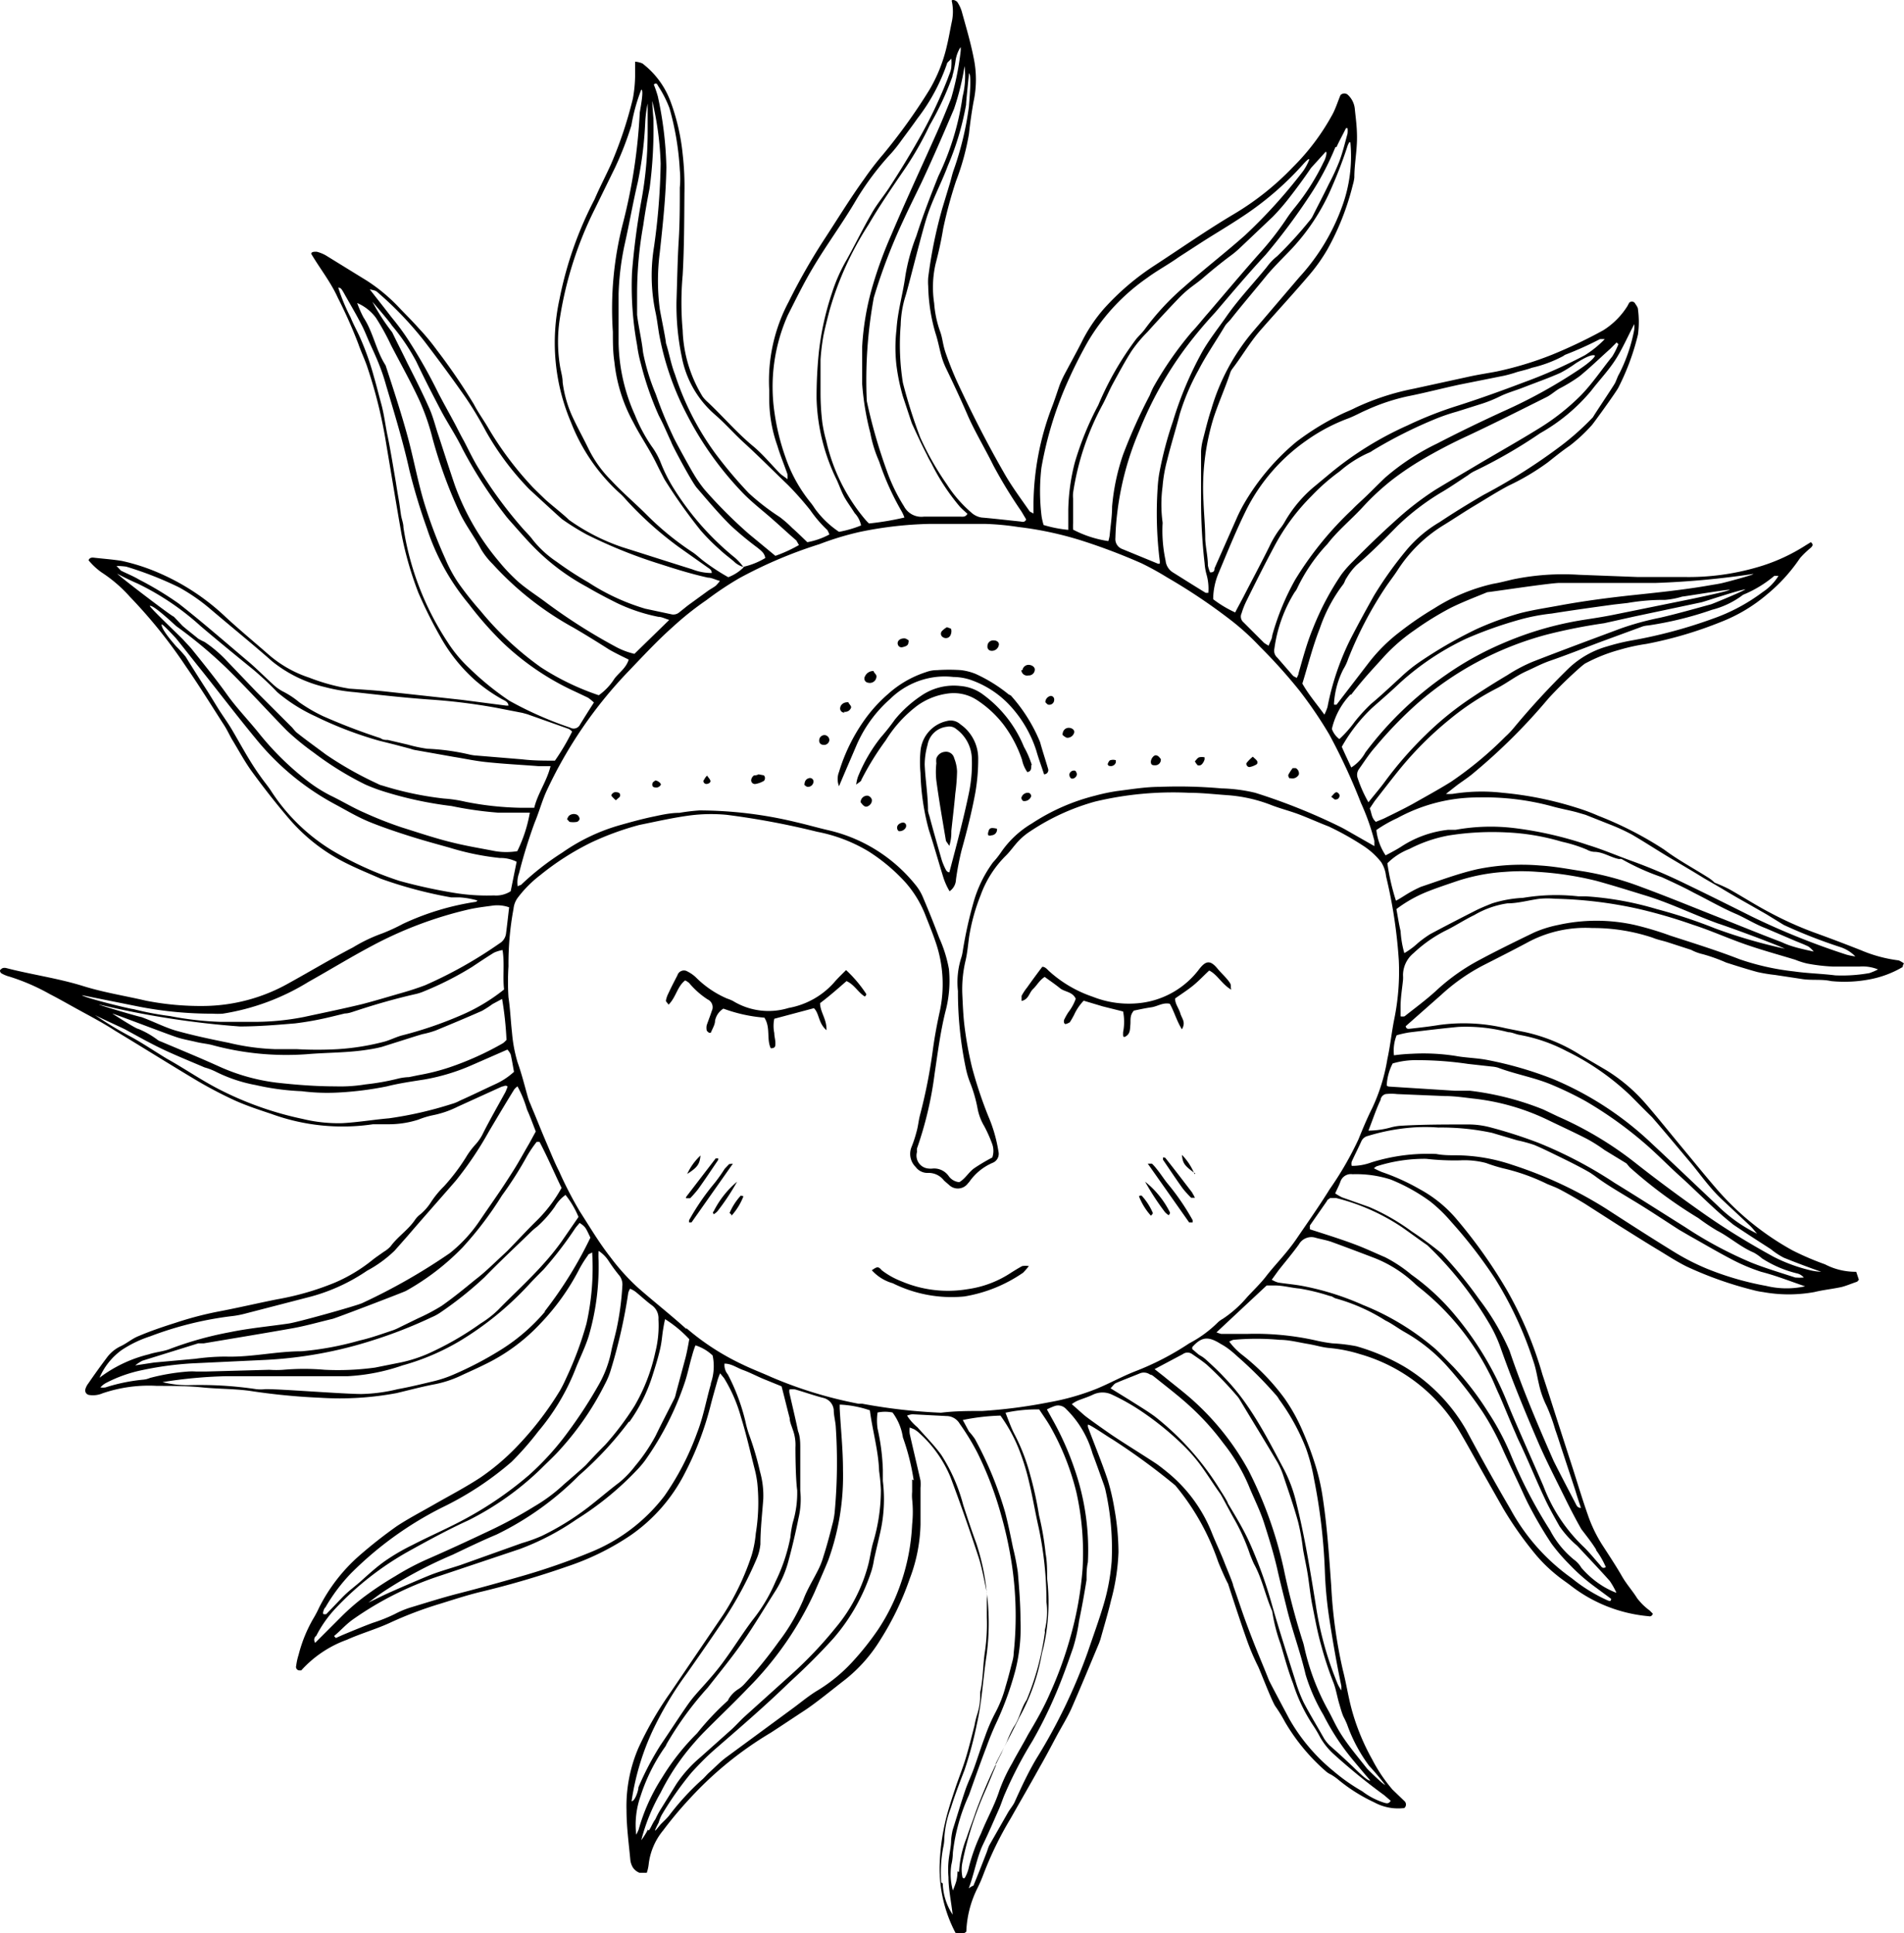 <svg xmlns="http://www.w3.org/2000/svg" viewBox="0 0 86.46 87.78"><title>Asset 492</title><g id="Layer_2" data-name="Layer 2"><g id="Layer_1-2" data-name="Layer 1"><path d="M86.22,43.61a6.37,6.37,0,0,1-1.71-.46c-.71-.28-1.42-.55-2.14-.81a15.9,15.9,0,0,1-2-.9c-.63-.33-1.22-.71-1.84-1.06a7.13,7.13,0,0,0-.67-.3,1.63,1.63,0,0,0-.29-.23c-.68-.43-1.39-.81-2-1.27a16.26,16.26,0,0,0-3-1.54,8.78,8.78,0,0,0-1-.37A15.87,15.87,0,0,0,68.24,36a8.3,8.3,0,0,0-2.28.05,2.2,2.2,0,0,1-.3,0l.51-.4c.26-.19.54-.37.78-.58a26.58,26.58,0,0,0,3.36-3.35,19.07,19.07,0,0,1,1.51-1.47l.14-.11a7.36,7.36,0,0,1,1.57-.63,8.71,8.71,0,0,1,1.23-.27,18.14,18.14,0,0,0,3.39-1A7.29,7.29,0,0,0,80.23,27a7.71,7.71,0,0,0,1.51-1.66,4.37,4.37,0,0,1,.49-.47c.06-.06.14-.14,0-.25l-.23.14a8.3,8.3,0,0,1-2.21,1,11.12,11.12,0,0,1-3.34.44c-.7,0-1.41,0-2.11,0l-2.64-.1a11.26,11.26,0,0,0-3,.21c-.3.07-.6.15-.9.2a8.43,8.43,0,0,0-2.68,1.12,14.64,14.64,0,0,0-1.55,1.06,7.59,7.59,0,0,0-1.42,1.41L60.69,32s-.07,0-.11,0a.61.61,0,0,1,0-.11A3.94,3.94,0,0,1,61,30.39a2.23,2.23,0,0,0,.22-.47,17.21,17.21,0,0,1,1.69-3.24c.18-.27.38-.52.56-.8a6.56,6.56,0,0,1,2.11-2.05c.47-.29.93-.6,1.4-.88s1-.62,1.53-.9A10.8,10.8,0,0,0,70.28,21c.33-.26.66-.53,1-.76a7.38,7.38,0,0,0,1-.93c.07-.07,1.11-1.51,1.21-1.71a10.9,10.9,0,0,0,.89-2.41,4.34,4.34,0,0,0,0-1.14c0-.1-.09-.2-.15-.3a.17.17,0,0,0-.25,0l-.08.15A3.48,3.48,0,0,1,72.8,15a22.57,22.57,0,0,1-2.33,1.11,15.47,15.47,0,0,1-2.51.76c-.42.08-.83.14-1.24.23l-2.52.55a11.35,11.35,0,0,0-2.66.87c-.19.1-.38.17-.57.26a11.91,11.91,0,0,0-2.1,1.28,10.51,10.51,0,0,0-2.36,2.78,6.76,6.76,0,0,0-.36.71l-1,2.26c0,.07,0,.19-.2.18a1.6,1.6,0,0,1-.1-.31c0-.4-.1-.8-.12-1.2,0-.57-.06-1.14-.08-1.71A10.8,10.8,0,0,1,55.1,19c.23-.71.54-1.39.77-2.09a.71.71,0,0,1,.08-.15c.43-.56.78-1.17,1.24-1.71.75-.86,1.53-1.7,2.27-2.57a7.84,7.84,0,0,0,.82-1.16,11.84,11.84,0,0,0,1.15-2.92,1.86,1.86,0,0,0,.07-.34c0-.57.11-1.14.12-1.71s-.06-1-.1-1.42a1,1,0,0,0-.3-.61.24.24,0,0,0-.35,0c-.12.29-.21.58-.35.85A10.35,10.35,0,0,1,58.7,7.6,12.62,12.62,0,0,1,56,9.74c-1.21.72-2.37,1.53-3.55,2.3a11.52,11.52,0,0,0-2.34,2,7.07,7.07,0,0,0-1,1.51c-.24.47-.5.94-.75,1.41a4.9,4.9,0,0,0-.24.52c-.12.34-.23.69-.35,1a12.61,12.61,0,0,0-.84,4.42c0,.13,0,.25,0,.42-.09-.06-.15-.07-.18-.11-.4-.58-.83-1.15-1.17-1.76-.77-1.34-1.47-2.72-2.12-4.12-.19-.42-.36-.85-.51-1.28s-.14-.67-.26-1a4.8,4.8,0,0,1-.27-1.28,4.8,4.8,0,0,1,.06-1.77c.14-.53.26-1.07.35-1.62a20.06,20.06,0,0,1,.58-2.15A11.17,11.17,0,0,0,44,6.08q.08-.75.21-1.47a4.77,4.77,0,0,0,0-2c-.14-.71-.35-1.41-.54-2.1a1.62,1.62,0,0,0-.2-.42S43.38,0,43.28,0s-.05.07-.05.1a2.21,2.21,0,0,1,0,.85c-.08.37-.14.75-.23,1.12a7,7,0,0,1-.79,2A26.18,26.18,0,0,1,40.11,7a13.57,13.57,0,0,0-.87,1.13C38.61,9,38,10,37.39,10.93a28.34,28.34,0,0,0-1.58,2.78,7.65,7.65,0,0,0-.88,4c0,.13,0,.27,0,.4a6.4,6.4,0,0,0,.37,2.13c.13.44.31.86.46,1.3a1.5,1.5,0,0,1,0,.22c-.15-.12-.26-.18-.35-.27-.4-.41-.77-.86-1.2-1.22-.74-.61-1.36-1.34-2.06-2A1.54,1.54,0,0,1,31.9,18,6.13,6.13,0,0,1,31,15a14,14,0,0,1,0-2.51c.07-1.24.07-2.48.08-3.72A13.08,13.08,0,0,0,31,7a9.63,9.63,0,0,0-.57-2.44,3.88,3.88,0,0,0-1.26-1.68,1.06,1.06,0,0,0-.33-.08c0,.26,0,.47,0,.67a6.13,6.13,0,0,1-.1,1,18.63,18.63,0,0,1-1,3C27.5,8,27.23,8.51,27,9.05a16.77,16.77,0,0,0-1.59,4.52,9.23,9.23,0,0,0,.52,5.61,8.49,8.49,0,0,0,2.26,3.26c.11.1.21.22.31.33a16.13,16.13,0,0,0,2.31,2.06l1.3.92c.09.07.21.11.21.27a2.43,2.43,0,0,1-.89-.17c-1.06-.33-2.11-.67-3.16-1a9.3,9.3,0,0,1-2.43-1.24c-.26-.26-.88-.74-1.1-.95-.05-.05-.49-.47-.57-.56a15.08,15.08,0,0,1-2-2.67c-.21-.36-.46-.7-.65-1.07a27.37,27.37,0,0,0-1.68-2.46,10,10,0,0,0-.83-1c-.3-.34-.63-.66-.95-1a7.85,7.85,0,0,0-1.41-1.16l-1.85-1.14a1.68,1.68,0,0,0-.42-.17c-.12,0-.23,0-.25.09.4.68.88,1.27,1.21,2a21.76,21.76,0,0,1,.93,2.09c.13.38.31.74.43,1.12a21.57,21.57,0,0,1,.84,3.44c.23,1.36.45,2.71.69,4.07A15.61,15.61,0,0,0,19,26.92a20.46,20.46,0,0,0,1,2,7.57,7.57,0,0,0,1.61,2,7.43,7.43,0,0,0,1.17.82c.12.07.29.11.31.3,0,0-.08,0-.11,0l-2-.26-3.47-.38c-.55-.06-1.1-.09-1.65-.13l-.28-.05a9.07,9.07,0,0,1-1.54-.45,5.36,5.36,0,0,1-1.87-1.07c-.63-.55-1.28-1.09-1.9-1.66a10.38,10.38,0,0,0-3-2,9.08,9.08,0,0,0-1.74-.57c-.43-.07-.87-.1-1.3-.15-.07,0-.16,0-.21.12a3.08,3.08,0,0,0,.59.55A6.34,6.34,0,0,1,5.9,27.1a22.68,22.68,0,0,1,2.54,3.16c.61.88,1.17,1.79,1.75,2.69.12.19.22.4.33.6.3.49.57,1,.9,1.46.54.74,1.1,1.46,1.7,2.16a8.23,8.23,0,0,0,2.55,2c.53.27,1.08.49,1.62.73a19.6,19.6,0,0,0,3.2.85c.13,0,.27,0,.4,0a3.75,3.75,0,0,1,.79.14s-.05.06-.07.06a12,12,0,0,0-3.31,1,8.65,8.65,0,0,1-.93.43,7.17,7.17,0,0,0-1.34.64c-1,.52-1.93,1.08-2.89,1.61a8,8,0,0,1-3.89,1.05,12.84,12.84,0,0,1-2.62-.24c-.94-.22-1.91-.37-2.84-.66-1.15-.36-2.34-.52-3.5-.82a.33.33,0,0,0-.17,0s-.11.06-.12.11a.15.15,0,0,0,.07.13,1.51,1.51,0,0,0,.37.15,9.46,9.46,0,0,1,1.82.79c.41.21.81.44,1.21.66.58.32,1.18.63,1.75,1,1.26.76,2.5,1.54,3.76,2.29a18.91,18.91,0,0,0,1.73.9c.52.23,1.07.41,1.61.59a9.43,9.43,0,0,0,4.62.47c.25,0,.5,0,.74,0A4.39,4.39,0,0,0,19,50.84a3.86,3.86,0,0,1,.66-.2,4.45,4.45,0,0,0,1.13-.39l2-.91c.08,0,.17-.09.26,0a2.6,2.6,0,0,1-.1.25c-.34.62-.69,1.23-1,1.84a2.12,2.12,0,0,1-.35.53,3.62,3.62,0,0,0-.44.59,9.09,9.09,0,0,1-1,1.32,4.35,4.35,0,0,0-.61.75,2.42,2.42,0,0,1-.45.51,1.09,1.09,0,0,0-.24.24c-.31.47-.79.77-1.12,1.22a1.31,1.31,0,0,1-.31.25c-.18.13-.38.26-.55.4a7.25,7.25,0,0,1-1.67,1,12.58,12.58,0,0,1-2.63.76c-.9.18-1.79.39-2.69.56a15.64,15.64,0,0,0-1.93.51c-.57.18-1.13.37-1.67.6-.28.11-.52.32-.79.45a1.67,1.67,0,0,0-.62.49c-.3.4-.59.8-.87,1.21a.75.75,0,0,0-.13.25.21.21,0,0,0,.15.27,1.1,1.1,0,0,0,.62-.07,6.51,6.51,0,0,1,2.48-.34c.69,0,1.37,0,2.06.07s1.41.06,2.11.15a29.55,29.55,0,0,0,3.25.32A14,14,0,0,0,18,63.26c.55-.13,1.11-.28,1.67-.39a5.06,5.06,0,0,0,1.25-.4c.36-.17.73-.33,1.09-.51a8.51,8.51,0,0,0,2.52-1.85,10.54,10.54,0,0,0,1.79-2.51A5.15,5.15,0,0,1,26.7,57c0-.05.1-.07.19-.13a11.55,11.55,0,0,1-.26,3.24,15.61,15.61,0,0,1-.92,2.47,5.85,5.85,0,0,1-.28.56,14.58,14.58,0,0,1-2,2.59,10.45,10.45,0,0,1-1.61,1.36c-.67.44-1.38.81-2.08,1.21s-1.17.64-1.72,1a21.22,21.22,0,0,0-1.75,1.38A7.81,7.81,0,0,0,14.49,73a5,5,0,0,1-.27.51,6.41,6.41,0,0,0-.66,1.63,2.78,2.78,0,0,0-.11.5.16.16,0,0,0,.13.21s.08,0,.1,0a5.13,5.13,0,0,1,2.07-1.39c.62-.28,1.29-.47,1.91-.75A17.31,17.31,0,0,1,20,72.82c.58-.18,1.16-.37,1.76-.52a40.57,40.57,0,0,0,4-1.17,11.77,11.77,0,0,0,2.87-1.41,7.64,7.64,0,0,0,2.46-2.81,14.16,14.16,0,0,0,1.18-3.1c.1-.39.21-.77.32-1.16a3.05,3.05,0,0,1,.11-.29l.18.22a6.86,6.86,0,0,1,.77,1.78c.25.8.43,1.62.64,2.43a5,5,0,0,1,.1.56,8.71,8.71,0,0,1-.07,2.28,5,5,0,0,1-.19,1,11.58,11.58,0,0,1-1.28,2.68l-2.41,3.55A15.77,15.77,0,0,0,29,79.35a6.68,6.68,0,0,0-.55,2.85c0,.74.1,1.48.17,2.22a.85.85,0,0,0,.12.38.64.64,0,0,0,.3.24c.09,0,.21,0,.33,0a1.87,1.87,0,0,0,.09-.42,2.94,2.94,0,0,1,.65-1.5,17.6,17.6,0,0,1,1.25-1.49A16.28,16.28,0,0,1,35,78.68c.51-.33,1-.66,1.52-1s1.25-.94,1.87-1.42a6.92,6.92,0,0,0,1.58-1.79,13.19,13.19,0,0,0,1.34-2.78,7.38,7.38,0,0,0,.49-2.46c0-.55,0-1.11,0-1.66a2,2,0,0,0,0-.34c-.16-.71-.33-1.41-.49-2.12a1.23,1.23,0,0,1,0-.29l.2.08a1.24,1.24,0,0,1,.23.17,5.56,5.56,0,0,1,1.42,2c.45,1.2.87,2.4,1.27,3.62.17.52.26,1.07.38,1.61a1.32,1.32,0,0,1,0,.28c0,.29,0,.57,0,.86a8.72,8.72,0,0,1-.08,1.53c-.1.62-.08,1.26-.22,1.87v.12a2.73,2.73,0,0,1-.14.9,4.05,4.05,0,0,0-.12.5c-.13.5-.25,1-.4,1.49s-.32.9-.47,1.35-.25.76-.36,1.15a10,10,0,0,0-.35,2.31,6.3,6.3,0,0,0,.72,3.11c.18,0,.33.1.49-.06a4.79,4.79,0,0,1,.47-1.9,7,7,0,0,0,.3-.68,16,16,0,0,1,1.25-2.57c.44-.78.89-1.55,1.32-2.33.26-.45.5-.91.74-1.36s.48-.83.68-1.26c.44-1,.85-2,1.27-3l.06-.17c.16-.58.34-1.17.48-1.76a9.69,9.69,0,0,0,.34-2.2,11.38,11.38,0,0,0-.18-1.94,10,10,0,0,0-.31-1.34c-.27-.81-.6-1.6-.9-2.41,0,0,0,0,0-.09s.93.56,1.1.65l0,0a30.2,30.2,0,0,1,2.87,2.1,10.89,10.89,0,0,1,1.94,3.45c.11.29.43,1,.45,1,.28.86.56,1.72.86,2.57a10.54,10.54,0,0,0,.51,1.2c.13.28.59,1.49.77,1.79a6.81,6.81,0,0,1,.45.73,9,9,0,0,0,1.89,2.27,1,1,0,0,0,.2.12,2.75,2.75,0,0,1,.28.19,7.6,7.6,0,0,0,1.68,1.07,2.27,2.27,0,0,0,1.37.26.21.21,0,0,0,0-.32l-.54-.52a7.14,7.14,0,0,1-.92-1.37,10,10,0,0,1-.9-2.16c-.18-.63-.27-1.27-.43-1.89A21.91,21.91,0,0,1,60.45,72c-.1-1.39-.19-2.78-.41-4.16a9.5,9.5,0,0,0-.3-1.28A14.67,14.67,0,0,0,59.16,65a8.09,8.09,0,0,0-.83-1.5,10,10,0,0,0-1.95-2,3.1,3.1,0,0,1-.56-.58,1.12,1.12,0,0,1,.18-.08,11.44,11.44,0,0,1,2.11,0c.42,0,.83.11,1.25.18s.67.16,1,.19a6.68,6.68,0,0,1,1.4.28,7.67,7.67,0,0,1,4.56,3.58c.39.66.75,1.33,1.13,2l.81,1.43a16.29,16.29,0,0,0,1.4,2,6.77,6.77,0,0,0,1,1c.2.17.43.32.64.48a6.73,6.73,0,0,0,3.57,1.41.14.14,0,0,0,.18-.12l-.14-.14a2.76,2.76,0,0,1-.57-.56c-.21-.34-.48-.63-.69-1s-.58-.94-.88-1.4a6.35,6.35,0,0,1-.67-1.39c-.24-.68-.45-1.38-.67-2.07l-.72-2.23c-.22-.69-.44-1.38-.67-2.07a17.29,17.29,0,0,0-1.62-3.84,22.66,22.66,0,0,0-2.32-3.26A5.83,5.83,0,0,0,64.47,54a9.86,9.86,0,0,0-1.72-.78,3.82,3.82,0,0,1-.36-.17.51.51,0,0,1,.12-.09,7.14,7.14,0,0,1,2.25-.34,11.41,11.41,0,0,0,1.54.07,3.85,3.85,0,0,1,1.18.12,7.58,7.58,0,0,0,.77.24,9.17,9.17,0,0,1,2,.71c.19.08.39.15.58.25.38.2.76.42,1.14.65l1.56,1c.61.38,1.22.77,1.84,1.14.41.25.81.51,1.24.72a16.8,16.8,0,0,0,3,1.06,3.26,3.26,0,0,0,.45.09,6.52,6.52,0,0,0,2.33,0c.41-.1.83-.14,1.24-.23.23-.06.46-.16.7-.24,0,0,.05-.05.08-.09l-.12-.36a3,3,0,0,1-1.42-.34,12.74,12.74,0,0,1-1.47-.63,12.59,12.59,0,0,1-3.49-2.84c-.51-.59-1-1.2-1.5-1.8s-1.09-1.34-1.66-2a7.72,7.72,0,0,0-1.82-1.55l-1.14-.67a7.81,7.81,0,0,0-2.57-1.06l-.85-.17a8.23,8.23,0,0,0-3-.15c-.43.07-.87.12-1.31.17-.08,0-.19.05-.23-.11l1.62-1.43a8.76,8.76,0,0,1,1.91-1.34c.65-.33,1.3-.66,1.94-1a5.53,5.53,0,0,1,3-.69,8.56,8.56,0,0,1,2.75.44c.21.09.44.13.66.2l1.08.35a2.2,2.2,0,0,0,.54.2,7.86,7.86,0,0,1,1.06.38c.47.15.94.3,1.42.43a7.22,7.22,0,0,0,.79.13l1.19.18c.45.08.91,0,1.36.1a6.09,6.09,0,0,0,1.76-.08,4.63,4.63,0,0,0,1.49-.56s0-.09.06-.16A1.14,1.14,0,0,0,86.22,43.61Zm-19.07-7.4a11.74,11.74,0,0,1,3.28.39c.38.11.78.18,1.16.28L72,37l1.11.44a8.75,8.75,0,0,1,1,.46c.6.35,1.19.74,1.8,1.1s1,.59,1.47.88l.76.44c.46.28.92.54,1.38.8l.7.4L81,42l0,0a23.36,23.36,0,0,0,2.55,1,1.68,1.68,0,0,1,.7.43,3.06,3.06,0,0,1-.4-.08,33.28,33.28,0,0,1-4.3-1.73c-1-.5-2-1-3.08-1.52a24.62,24.62,0,0,0-2.36-1c-.67-.24-1.31-.52-2-.73a16.79,16.79,0,0,0-3.28-.76,8.93,8.93,0,0,0-2.73.07l-.34,0a4.85,4.85,0,0,0-2.14.77c-.22.14-.45.26-.7.39a2.55,2.55,0,0,1-.42-1.15,6.06,6.06,0,0,1,.95-.54A7.63,7.63,0,0,1,67.15,36.21ZM80.9,42.78c-.9-.34-1.78-.7-2.66-1.05-1.25-.49-2.48-1-3.73-1.46a13.58,13.58,0,0,0-2.59-.7c-.66-.1-1.32-.23-2-.27a10,10,0,0,0-2.84.17c-.88.2-1.72.52-2.56.8a5.41,5.41,0,0,0-.71.38c-.13.08-.25.16-.42.25A10.09,10.09,0,0,1,63,39.2a2.85,2.85,0,0,1,1-.65,6.4,6.4,0,0,1,1.77-.61,12.65,12.65,0,0,1,2.68-.14,10.39,10.39,0,0,1,2.47.42,6.56,6.56,0,0,1,1.14.36.75.75,0,0,0,.32.1c.42,0,.76.26,1.15.33a.2.2,0,0,1,.11,0,10.65,10.65,0,0,0,1.82.82c.48.22,1,.46,1.44.7.66.33,1.31.71,2,1,.43.2.83.45,1.28.62l1.26.54c.23.1.46.18.68.29a1.29,1.29,0,0,1,.24.23h0v0C81.83,43.09,81.36,43,80.9,42.78Zm.15.3a23.74,23.74,0,0,1-3.16-.92,23,23,0,0,0-2.66-.88A14.43,14.43,0,0,0,72,40.7l-.34,0a9.1,9.1,0,0,0-2.5.07,5.56,5.56,0,0,0-1.4.25c-.25.1-.5.2-.74.32-.69.35-1.39.71-2.08,1.08a5.12,5.12,0,0,0-.55.4,3.44,3.44,0,0,1-.62.46,4.64,4.64,0,0,1-.17-1c-.08-.34-.13-.68-.19-1a6.06,6.06,0,0,1,1.4-.79c.4-.16.82-.3,1.23-.44a8.62,8.62,0,0,1,2.3-.46,9.15,9.15,0,0,1,1.48,0A14.76,14.76,0,0,1,72.5,40c.72.2,1.43.42,2.14.64,1.15.34,2.23.88,3.36,1.29C78.53,42.1,80.54,42.84,81.05,43.08Zm-.48-16.93s.07,0,.19,0a2.36,2.36,0,0,1-.71.73,8.34,8.34,0,0,1-2.26,1.21,22,22,0,0,1-3.74,1,9.64,9.64,0,0,0-1.06.26,4.19,4.19,0,0,0-1.76,1,35.11,35.11,0,0,0-2.48,2.69,3.78,3.78,0,0,1-.39.41,16.7,16.7,0,0,1-2.47,2.05c-.56.35-1.15.67-1.73,1-.4.22-.81.42-1.22.62-.15.08-.31.13-.46.2-.21-.18-.19-.41-.28-.61l.22-.33c.36-.46.72-.93,1.09-1.39a15.7,15.7,0,0,1,2.3-2.31A11.84,11.84,0,0,1,68,31.24c.44-.23.83-.54,1.29-.75S70,30.14,70.4,30c.84-.29,1.68-.63,2.52-.94l1.66-.61a1.17,1.17,0,0,1,.27-.05,15.84,15.84,0,0,0,2.89-.71,3.94,3.94,0,0,0,1.33-.62.46.46,0,0,1,.15-.09A5.33,5.33,0,0,0,80.57,26.15ZM61.72,34.91c.24-.34.47-.7.74-1a18.42,18.42,0,0,1,1.94-2,14.66,14.66,0,0,1,5.86-3.1,25,25,0,0,1,2.58-.51L74.19,28l3.07-.65c.2-.05,1.68-.55,2-.59-.15.11-1.49.66-1.56.68-.77.21-1.54.43-2.32.61a13.06,13.06,0,0,0-1.76.48c-1.34.5-2.69,1-4,1.51a7.12,7.12,0,0,0-1.16.61q-.81.48-1.59,1a14.07,14.07,0,0,0-2.13,1.72,16.93,16.93,0,0,0-1.85,2.12c-.22.3-.47.59-.75.94a6,6,0,0,1-.5-1.13A.45.45,0,0,1,61.72,34.91Zm-.36-.06c-.16-.35-.3-.64-.43-.94a7.43,7.43,0,0,1,1.37-1.76c.43-.38.87-.76,1.28-1.15a12.16,12.16,0,0,1,3-2A18.47,18.47,0,0,1,69,28.14a9,9,0,0,1,1.46-.28c.94-.15,1.88-.28,2.83-.41l.62-.07a9.59,9.59,0,0,1,1.7-.14,3.7,3.7,0,0,0,.78-.15c.08,0,2-.32,2.16-.31-.09.08-1.94.46-2,.47l-3.2.65c-.48.1-1,.18-1.46.25a15.18,15.18,0,0,0-3.62,1.05,14.21,14.21,0,0,0-2.59,1.43A15.79,15.79,0,0,0,62,34.17,1.84,1.84,0,0,1,61.36,34.85Zm0-3.31c.16-.21.33-.42.5-.62.32-.38.66-.74,1-1.12a8.19,8.19,0,0,1,1.38-1.19,13.88,13.88,0,0,1,1.62-1c.54-.27,1.12-.49,1.68-.72.1,0,2.85-.42,3.28-.42H72l3.2,0a38.62,38.62,0,0,0,4.42-.41c0,.05-1.26.38-1.31.39-.22.06-.45.09-.68.13-1.2.21-2.41.33-3.63.46-1,.11-2,.24-3.06.43-.63.12-1.27.21-1.9.37a13.91,13.91,0,0,0-2,.73A19.91,19.91,0,0,0,64.55,30a6.87,6.87,0,0,0-.94.75c-.45.41-.89.83-1.36,1.22a8,8,0,0,0-.73.8,5.15,5.15,0,0,1-.7.79,1,1,0,0,1-.34-.46A3.35,3.35,0,0,1,61.32,31.54ZM74.21,14.72a1.21,1.21,0,0,1,0,.25,7.38,7.38,0,0,1-.68,2c-.08.13-.12.28-.19.42s-1,1.52-1,1.55a12,12,0,0,1-1.4,1.26,26,26,0,0,1-3.57,2.27c-.69.4-1.37.82-2,1.24A5.77,5.77,0,0,0,63.85,25a17.32,17.32,0,0,0-1.46,2.05c-.38.68-.76,1.37-1.11,2.06a12,12,0,0,0-1,3,2.47,2.47,0,0,1-.14.34c-.36-.5-.72-.91-1-1.41.26-.84.47-1.69.79-2.5a7,7,0,0,1,1.06-2c.07-.09.09-.21.16-.3a2.9,2.9,0,0,1,.45-.58c.66-.56,1.26-1.17,1.86-1.78a11,11,0,0,1,2.09-1.58c.38-.23.74-.48,1.11-.72a1.67,1.67,0,0,1,.28-.18,22.6,22.6,0,0,0,3-1.73,8.34,8.34,0,0,0,2.31-1.92c.36-.47.77-.9,1.09-1.39S73.91,15.29,74.21,14.72Zm-.8.83.08.08a3.25,3.25,0,0,1-.28.56c-.48.59-.9,1.23-1.44,1.78a10.3,10.3,0,0,1-1.88,1.48c-.89.55-1.81,1.07-2.71,1.6-.65.39-1.31.77-2,1.19a13.49,13.49,0,0,0-1.8,1.39c-.67.6-1.31,1.22-1.94,1.86a5.05,5.05,0,0,0-.53.6,12.65,12.65,0,0,0-1.3,2.47c-.26.63-.44,1.3-.64,2,0,.07-.05.14-.08.22a.87.87,0,0,1-.17-.09L58,29.86a.42.42,0,0,1-.13-.41,6.52,6.52,0,0,1,.92-2.56.76.76,0,0,0,.12-.19,7.8,7.8,0,0,1,1.37-2c.46-.6,1.06-1.09,1.58-1.65a11.13,11.13,0,0,1,1.38-1.28,13.25,13.25,0,0,1,1.32-.89,23.88,23.88,0,0,1,2.13-1.11c1.19-.56,2.36-1.15,3.54-1.74.2-.1.37-.26.57-.38a7.29,7.29,0,0,0,.92-.56c.48-.39.93-.83,1.4-1.25ZM57.77,28.86c0,.14-.1.28-.16.46a1.6,1.6,0,0,1-.21-.13l-.93-.93a.34.34,0,0,1-.09-.41,3.55,3.55,0,0,1,.21-.54c.41-.83.83-1.67,1.27-2.49a9.49,9.49,0,0,1,1.69-2.29,9.24,9.24,0,0,1,1.29-1.13,5.27,5.27,0,0,1,1.29-.83.78.78,0,0,0,.2-.11A20.77,20.77,0,0,1,65.24,19a9,9,0,0,1,.92-.31l1.14-.36a5.94,5.94,0,0,0,.79-.32c.34-.17.71-.27,1.07-.41.56-.22,1.14-.42,1.7-.67a6.13,6.13,0,0,0,.72-.45c.11-.06.68-.44.85-.33-.08.21-.69.61-.86.72a23.08,23.08,0,0,1-3.31,1.81c-1,.46-2,.94-3,1.46a10.6,10.6,0,0,0-2.34,1.53c-.29.27-.57.56-.86.84s-.45.41-.66.63a15.34,15.34,0,0,0-2.59,3.19A11.4,11.4,0,0,0,57.77,28.86Zm-2.45-2.8c.42-1,.82-2,1.32-3A8.51,8.51,0,0,1,59.33,20,8.18,8.18,0,0,1,61.22,19c.29-.11.55-.26.83-.38A9.24,9.24,0,0,1,63.9,18c.81-.16,1.6-.37,2.4-.54l2-.4a5.9,5.9,0,0,0,.6-.17c.22-.06.45-.11.66-.19A5.75,5.75,0,0,0,71,16.16a.33.33,0,0,1,.1-.06,15.34,15.34,0,0,0,1.55-.7,1.49,1.49,0,0,1,.22,0,4.73,4.73,0,0,1-.9.73,22,22,0,0,1-2.77,1.23c-1,.38-2,.74-3,1.06a17.27,17.27,0,0,0-2.29.9,15.26,15.26,0,0,0-3.44,2.12l-.83.69a5.9,5.9,0,0,0-1.28,1.53,2.33,2.33,0,0,1-.26.38,4.7,4.7,0,0,0-.46.78c-.38.77-.79,1.53-1.18,2.29-.12.23-.25.46-.37.7a5.18,5.18,0,0,1-1-.6A3.1,3.1,0,0,1,55.32,26.06Zm6-19.6a6.64,6.64,0,0,1-.38,2.93A9.51,9.51,0,0,1,59,12.59L56.9,15.05A9.64,9.64,0,0,0,55,18.6c-.15.45-.26.92-.38,1.38a2.72,2.72,0,0,0-.08.51c0,.59,0,1.18,0,1.77,0,.15,0,.3,0,.45a24.8,24.8,0,0,0,.16,2.86,2.63,2.63,0,0,0,.1.56,2.36,2.36,0,0,1,.07.79c-.05,0-.1,0-.12,0-.49-.3-1-.62-1.46-.91a.71.71,0,0,1-.36-.55,6.42,6.42,0,0,1-.14-1.64.49.49,0,0,0,0-.12,6.05,6.05,0,0,1,0-1.59A6.65,6.65,0,0,1,53,20.9c.17-.7.39-1.39.57-2.09a10.19,10.19,0,0,1,.85-2c.35-.68.79-1.31,1.2-2,.08-.13.2-.22.29-.34.53-.67,1.09-1.32,1.64-2,.3-.35.62-.67.94-1a9.62,9.62,0,0,0,2-3,20,20,0,0,0,.71-1.87A1.63,1.63,0,0,1,61.27,6.46Zm-.63.22c.13-.29.29-.57.43-.86l.07,0a1,1,0,0,1,0,.25c-.11.4-.21.81-.35,1.2a9.82,9.82,0,0,1-.5,1.09c-.23.48-.48.95-.72,1.43a.88.88,0,0,1-.12.19A18.44,18.44,0,0,1,58,11.63a2.43,2.43,0,0,0-.47.49c-.6.74-1.26,1.43-1.81,2.21-.38.55-.8,1.07-1.13,1.65a16.27,16.27,0,0,0-1.33,3.16,16.71,16.71,0,0,0-.61,2.31,5.46,5.46,0,0,0-.08.68,17.43,17.43,0,0,0,.09,3.31.45.45,0,0,1,0,.16s0,0-.07,0l-1.63-.67a.48.48,0,0,1-.31-.5,11.91,11.91,0,0,1,.09-1.19,13.49,13.49,0,0,1,1-3.69,16.64,16.64,0,0,1,2.05-3.69,19.84,19.84,0,0,1,1.39-1.67c.75-.88,1.5-1.77,2.29-2.62a27.93,27.93,0,0,0,2-2.68A12.38,12.38,0,0,0,60.64,6.68Zm-.49.21c.08,0,0,.31-.09.46a10.44,10.44,0,0,1-1.35,2.12,6,6,0,0,0-.37.51,13.7,13.7,0,0,1-1.2,1.53c-.8.9-1.57,1.82-2.35,2.73-.24.27-.46.56-.71.82a15.88,15.88,0,0,0-1.76,2.53,3.92,3.92,0,0,0-.16.36A24.23,24.23,0,0,0,51,20.64,9.75,9.75,0,0,0,50.5,23c0,.44-.07.87-.11,1.31a2,2,0,0,1-.06.26,5,5,0,0,1-1.6-.52,2.72,2.72,0,0,1,0-.31c0-.37,0-.73,0-1.09a1.31,1.31,0,0,1,0-.28,12.22,12.22,0,0,1,1.34-4c.16-.3.29-.62.45-.92.28-.51.54-1,.85-1.49a6.09,6.09,0,0,1,.73-.88c.46-.51.91-1,1.4-1.51s.76-.63,1.13-.95.81-.68,1.24-1a4.12,4.12,0,0,0,.4-.33c.51-.48,1-.95,1.53-1.45A10.15,10.15,0,0,0,58.53,9c.35-.45.69-.91,1-1.37ZM47.29,21.24a16.68,16.68,0,0,1,1-3.46,21.26,21.26,0,0,1,1.1-2.25,9.27,9.27,0,0,1,2.7-2.91c.46-.34,1-.63,1.43-.94L54.57,11c.61-.39,1.24-.76,1.84-1.16a14,14,0,0,0,2.8-2.42,1.8,1.8,0,0,1,.2-.19l.05,0a2.43,2.43,0,0,1-.28.53,23.6,23.6,0,0,1-2.64,2.92c-.9.8-1.85,1.53-2.75,2.33A11.63,11.63,0,0,0,52,14.93c-.12.17-.28.31-.41.47a14,14,0,0,0-1.72,3,13.82,13.82,0,0,0-1.06,2.59,9.21,9.21,0,0,0-.3,2.15c0,.3,0,.61,0,.92a5.7,5.7,0,0,1-1.12-.22,3,3,0,0,1-.09-.38A9.26,9.26,0,0,1,47.29,21.24Zm1.93,3.34a27.39,27.39,0,0,1,2.62,1,13.1,13.1,0,0,1,1.16.64,26.23,26.23,0,0,1,2.8,1.87,11.22,11.22,0,0,1,1.4,1.26,24.25,24.25,0,0,1,1.8,2,19.14,19.14,0,0,1,1.36,2,27.37,27.37,0,0,1,1.44,3.11,10.34,10.34,0,0,1,.61,1.72s0,.11,0,.24l-1.35-.77-.15-.08A27.33,27.33,0,0,0,57,36a7.3,7.3,0,0,0-1.53-.2,22,22,0,0,0-2.81-.07c-.64,0-1.29.11-1.93.19a8.62,8.62,0,0,0-1,.21,9.34,9.34,0,0,0-2.87,1.26,4.44,4.44,0,0,0-1.41,1.32,3.74,3.74,0,0,1-.36.45A5.68,5.68,0,0,0,44.2,41a19,19,0,0,0-.49,2.24,1.74,1.74,0,0,1-.05.22A3.64,3.64,0,0,0,43.5,45a16.88,16.88,0,0,0,.35,3.47,4.1,4.1,0,0,0,.19.66,6.34,6.34,0,0,1,.35,1.2,2.44,2.44,0,0,0,.3.8,6.17,6.17,0,0,1,.37.83.93.93,0,0,1,0,.6,8.59,8.59,0,0,0-.81.48c-.26.18-.42.49-.69.64a.66.66,0,0,1-.49-.29.81.81,0,0,0-.7-.33.85.85,0,0,1-.22,0,.59.59,0,0,1-.51-.75.94.94,0,0,1,0-.16,16.55,16.55,0,0,0,.8-3.39c.14-.94.26-1.89.49-2.82A5.41,5.41,0,0,0,43.09,44a6.06,6.06,0,0,0-.44-1.41q-.34-.91-.72-1.8a2.29,2.29,0,0,0-.31-.55,7.14,7.14,0,0,0-4-2.54c-.48-.11-1-.26-1.44-.36a18.83,18.83,0,0,0-4.42-.54,9,9,0,0,0-.91.11c-.38,0-.76.08-1.13.16-.54.11-1.08.26-1.61.41a8.7,8.7,0,0,0-2.57,1.23,12.2,12.2,0,0,0-1.89,1.48s-.06,0-.14.06a1.19,1.19,0,0,1,.06-.6,22.66,22.66,0,0,1,.71-2.3c.19-.45.32-.94.52-1.39a20,20,0,0,1,3.76-5.5c.66-.69,1.31-1.39,2-2a13.67,13.67,0,0,1,1.52-1.21,14.59,14.59,0,0,1,1.5-1,20.4,20.4,0,0,1,3.63-1.54,13.15,13.15,0,0,1,1.85-.56,17.25,17.25,0,0,1,3.12-.36c.86,0,1.72,0,2.58,0a12.15,12.15,0,0,1,1.48.14A15.63,15.63,0,0,1,49.22,24.58ZM28,29.39a25.61,25.61,0,0,1-3.16-2c-.42-.32-.87-.6-1.28-.95a8,8,0,0,1-.9-.94,11.31,11.31,0,0,1-2-3.45c-.26-.76-.5-1.52-.75-2.28-.14-.41-.24-.84-.42-1.24-.31-.7-.65-1.37-1-2.06-.22-.46-.46-.92-.68-1.38a9.41,9.41,0,0,1-.9-1.39s.86,1,.87,1.06a9.39,9.39,0,0,1,1.12,1.65c.37.78.76,1.54,1.16,2.3.31.57.67,1.11.95,1.69a20.64,20.64,0,0,0,2,3.08l.11.13c.43.48.87,1,1.32,1.43a10,10,0,0,0,2.21,1.61c.44.26.9.5,1.36.73a7.93,7.93,0,0,0,1.89.63c.15,0,.29.08.49.14l-1.58,1.54A3.35,3.35,0,0,1,28,29.39ZM44,3.33c.14.07,0,1.39,0,1.5a14.22,14.22,0,0,1-.69,2.88c-.08.22-.12.44-.19.66l-.33,1.09a21.06,21.06,0,0,0-.64,3.14,2.6,2.6,0,0,0,0,.4,8.09,8.09,0,0,0,.33,2.13c.11.33.17.67.26,1a3.35,3.35,0,0,0,.19.53c.35.73.69,1.45,1,2.17s.79,1.52,1.17,2.29a21.39,21.39,0,0,0,1.28,2.1l.22.37c-.08.15-.18.1-.27.09-.59-.06-1.17-.13-1.76-.18a.89.89,0,0,1-.41-.18A5.87,5.87,0,0,1,43,22a13.14,13.14,0,0,1-1.21-2.13A23,23,0,0,1,41,17.38a10.92,10.92,0,0,1-.1-2.62,4.77,4.77,0,0,1,.21-1.29c.09-.25.66-2.56.93-3.46s.69-1.65,1-2.48a12.72,12.72,0,0,0,.83-2.78C43.86,4.68,44,3.41,44,3.33ZM43.8,3a3.82,3.82,0,0,1-.09,1.39A12.24,12.24,0,0,1,42.61,8c-.36.9-.71,1.81-1,2.72a8.93,8.93,0,0,0-.5,1.82c-.11.81-.35,1.6-.4,2.42a7,7,0,0,0,0,1.65A9.17,9.17,0,0,0,41,18c.08.24.38,1.15.41,1.23.22.48.46,1,.69,1.44.06.14.14.27.21.4A9.77,9.77,0,0,0,43.58,23c.11.12.24.23.35.33-.09.16-.21.13-.32.13-.55,0-1.11,0-1.66,0a.89.89,0,0,1-.9-.47,8,8,0,0,1-.79-1.64,24.11,24.11,0,0,1-.9-3.14,20.82,20.82,0,0,1,.32-4.7A25.75,25.75,0,0,1,41,10.05c.27-.59.56-1.17.84-1.75.52-1.11,1-2.22,1.48-3.35A11.5,11.5,0,0,0,43.8,3Zm-.55.44a5,5,0,0,0,.14-.67,1.51,1.51,0,0,1,.23-.63.76.76,0,0,1,0,.21,12.65,12.65,0,0,1-.43,2.12c-.23.57-.46,1.14-.71,1.69-.67,1.5-1.37,3-2,4.49A19,19,0,0,0,39.62,13a12.26,12.26,0,0,0-.47,2.76c0,.55,0,1.1,0,1.66a12.42,12.42,0,0,0,.37,2.24,5.84,5.84,0,0,0,.4,1.29,12.18,12.18,0,0,0,1,2.23,1.91,1.91,0,0,1,.15.32,12.88,12.88,0,0,1-1.61.27,2.73,2.73,0,0,1-.23-.25,8.37,8.37,0,0,1-1.71-3.5,6.3,6.3,0,0,1-.18-.84,11.38,11.38,0,0,1-.08-1.31c0-.51,0-1,0-1.54a9.94,9.94,0,0,1,.13-1.08c.08-.39.18-.78.28-1.16a14.56,14.56,0,0,1,1.77-3.89c.52-.89,1.1-1.73,1.68-2.58a14.87,14.87,0,0,0,1.1-1.94A13.56,13.56,0,0,0,43.25,3.47ZM35.66,20.74a10.37,10.37,0,0,1-.49-2,8,8,0,0,1,.6-4.42c.36-.71.71-1.43,1.12-2.12.63-1.07,1.37-2.06,2-3.14a12.82,12.82,0,0,1,1.58-2.1,6.51,6.51,0,0,0,.46-.58c.25-.34.5-.67.73-1A8.72,8.72,0,0,0,43,2.9c0-.06.09-.11.2-.24a2,2,0,0,1,0,.35c0,.18-.1.37-.16.55A20.61,20.61,0,0,1,41.9,6c-.48.87-1,1.72-1.54,2.55-.26.39-.57.76-.8,1.18-.39.67-.73,1.38-1.11,2.06a7.55,7.55,0,0,0-.67,1.51,12.94,12.94,0,0,0-.6,2.73,20.29,20.29,0,0,0-.1,2.06A8.93,8.93,0,0,0,38,21.8c.11.24.2.5.32.73s.33.51.49.77a1.12,1.12,0,0,1,.29.56,5.07,5.07,0,0,1-1,.29,4.27,4.27,0,0,1-1.1-1.06,2.83,2.83,0,0,0-.2-.28A6.71,6.71,0,0,1,35.66,20.74ZM29.89,3.91a5.12,5.12,0,0,1,.51,1,12.7,12.7,0,0,1,.47,2.81,4.3,4.3,0,0,1,0,.8c0,.8,0,1.6-.05,2.4s-.07,1.83-.1,2.74a11.43,11.43,0,0,0,.24,2.55,4.59,4.59,0,0,0,1.52,2.63c.46.4.86.86,1.31,1.27.68.62,1.32,1.27,2,1.92a14.83,14.83,0,0,1,1,1.13,5.68,5.68,0,0,0,.78.91,1,1,0,0,1,.09.2,3.37,3.37,0,0,1-1,.35c-.22-.21-.45-.44-.69-.65a5.17,5.17,0,0,0-.56-.49A10.58,10.58,0,0,1,34,22.39a19.85,19.85,0,0,1-1.51-1.79A12.66,12.66,0,0,1,30.65,17c-.18-.46-.26-.95-.41-1.42,0-.14-.23-1.25-.28-1.55a10,10,0,0,1,0-2.56c.14-1.29.28-2.58.3-3.88a16.57,16.57,0,0,0-.39-3.22,5.52,5.52,0,0,0-.18-.53C29.81,3.73,29.85,3.84,29.89,3.91Zm-.22,1.46s-.06-.69-.05-.78A14.07,14.07,0,0,1,30,7.43a29.77,29.77,0,0,1-.3,3.77,8.08,8.08,0,0,0,.05,2.9c.08.35.12.71.18,1.07a12.88,12.88,0,0,0,1.29,3.71,14.94,14.94,0,0,0,2.45,3.44c.45.48,1,.89,1.49,1.33.33.29.65.59,1,.89,0,0,.07.12.12.21a6.43,6.43,0,0,1-1.07.49l-1.21-1a21.4,21.4,0,0,1-2-2,5.86,5.86,0,0,1-.52-.75c-.08-.12-.86-1.53-.92-1.69a18.48,18.48,0,0,1-.78-1.9A9.66,9.66,0,0,1,29.2,16c-.06-.57-.2-1.13-.27-1.7,0-.31,0-.64,0-1a17.53,17.53,0,0,1,.28-3.07c.08-.57.18-1.13.29-1.69A20.56,20.56,0,0,0,29.67,5.37Zm-.37.17a5.39,5.39,0,0,1,.11-.84c0,.21,0,1.08,0,1.25a17.27,17.27,0,0,1-.28,3.13,33.07,33.07,0,0,0-.43,3.28,14.72,14.72,0,0,0,.23,3.31,6,6,0,0,0,.17.84,14.13,14.13,0,0,0,.82,2.37c.21.39.37.79.56,1.19,0,.07.92,1.8,1.16,2.08.51.59,1,1.18,1.56,1.73a14.94,14.94,0,0,0,1.21,1c.14.12.31.23.34.46a3.37,3.37,0,0,1-1,.4,2.33,2.33,0,0,0-.36-.4,12.71,12.71,0,0,1-2.79-3.15A7,7,0,0,1,30,21a3.44,3.44,0,0,0-.42-.75,7.32,7.32,0,0,1-.75-1.41,8.34,8.34,0,0,1-.74-3.26c0-.75,0-1.49,0-2.24a12.36,12.36,0,0,1,.28-2.26c.21-.93.37-1.87.59-2.8A17.23,17.23,0,0,0,29.3,5.54Zm2.63,19.92c-.17-.13-.32-.28-.49-.39a13.08,13.08,0,0,1-2.08-1.7c-.53-.53-1.09-1-1.6-1.55a5.4,5.4,0,0,1-1.06-1.49c-.21-.43-.44-.85-.64-1.27a5.38,5.38,0,0,1-.51-1.7c0-.24-.08-.49-.12-.73a6.89,6.89,0,0,1,0-2.22A16.91,16.91,0,0,1,27,9.51l.93-1.9a14.78,14.78,0,0,0,.74-1.91,8.19,8.19,0,0,1,.45-1.63c.14,0-.07,1-.07,1.06a25.06,25.06,0,0,1-.76,5,15.51,15.51,0,0,0-.46,4.94c0,.46,0,.91.07,1.37a7.25,7.25,0,0,0,.87,2.76c.27.53.59,1,.88,1.54.13.24.24.48.36.71s.12.24.19.36a24.14,24.14,0,0,0,1.62,2.28,9.34,9.34,0,0,0,.89.89c.19.18.41.34.61.51a1,1,0,0,0,.46.26,2,2,0,0,1-.71.46A9.73,9.73,0,0,1,31.93,25.46ZM17.2,13.32a15.54,15.54,0,0,1,2.09,2.2c.61.8,1.21,1.61,1.79,2.44.37.53.7,1.09,1,1.65a12.72,12.72,0,0,0,1.95,2.6s1.44,1.33,1.5,1.37a11.44,11.44,0,0,0,1.11.69A22.32,22.32,0,0,0,30,25.62c.71.23,1.42.45,2.15.61.16,0,.32.09.54.15a1.51,1.51,0,0,1-.19.22c-.12.09-.26.16-.38.25l-.88.64-.4.32a.41.41,0,0,1-.37.08l-1.17-.25a9.85,9.85,0,0,1-2.59-1.2,15.23,15.23,0,0,1-1.43-.93,4.76,4.76,0,0,1-1.09-1c-.13-.18-.3-.34-.45-.51a19.54,19.54,0,0,1-2-2.72c-.25-.4-.45-.83-.67-1.25-.14-.25-.27-.51-.4-.76-.26-.49-.55-1-.78-1.45a23.5,23.5,0,0,0-1.29-2.29,10.85,10.85,0,0,0-.81-1.11c-.33-.43-.67-.86-1-1.28C17.07,13.2,17.07,13.2,17.2,13.32Zm-.13,1.11a10.94,10.94,0,0,1,.69,1.25c.43.83.89,1.65,1.28,2.49a10.41,10.41,0,0,1,.6,1.73,21.06,21.06,0,0,0,1.21,3.33c.28.61.69,1.13,1,1.72a3.4,3.4,0,0,0,.53.67,14.16,14.16,0,0,0,3.66,2.88c.55.32,1.08.65,1.63,1,.28.16.57.3.88.45-.12.39-.44.59-.65.87a2.67,2.67,0,0,1-.71.75,11.61,11.61,0,0,1-2.63-1.27,14.14,14.14,0,0,1-2.74-2.56,14.68,14.68,0,0,1-1-1.26,6.23,6.23,0,0,1-.6-1.11,21.28,21.28,0,0,1-.93-2.45c-.31-1-.5-2.07-.78-3.1s-.65-2.16-1-3.23c-.44-.68-.56-1.5-1-2.17a4.88,4.88,0,0,1-.29-.66A2.07,2.07,0,0,1,17.07,14.43Zm4.25,15.92a6.15,6.15,0,0,1-1-1.2,13,13,0,0,1-2-5.2c0-.19-.08-.37-.11-.56s-.06-.45-.1-.68-.09-.52-.13-.79c-.12-.69-.23-1.39-.37-2.08-.11-.5-.16-1-.3-1.51s-.21-.81-.33-1.22a12.24,12.24,0,0,0-.67-1.87c-.13-.28-.28-.55-.39-.83a8.35,8.35,0,0,1-.56-1.35c.13,0,.17.11.23.2.29.52.58,1,.86,1.55.11.22.2.45.3.68s.3.65.44,1,.24.64.34,1c.38,1.28.77,2.55,1.06,3.86A27.24,27.24,0,0,0,19.39,24a10.42,10.42,0,0,0,1.9,3.43,16.1,16.1,0,0,0,1.5,1.71,12,12,0,0,0,3.34,2.27l.57.27a2.38,2.38,0,0,1,.27.22c-.22.34-.42.66-.63,1a.32.32,0,0,1-.45.14,16.55,16.55,0,0,1-2.76-1.22A13,13,0,0,1,21.32,30.35ZM5.73,25.73a15.93,15.93,0,0,1,2.4.94,8.58,8.58,0,0,1,1.44,1c.93.79,1.88,1.56,2.8,2.37a6,6,0,0,0,2.39,1.16,7.78,7.78,0,0,0,1.35.23c1.16.13,2.32.26,3.48.34a26.71,26.71,0,0,1,2.95.37l1.18.23.22.06,1.89.67a.71.71,0,0,1,.15.12,10.39,10.39,0,0,1-.78,1.32c-.51,0-1,0-1.49-.06l-2.06-.17a2,2,0,0,1-.34-.05A10.16,10.16,0,0,0,19.4,34a6.71,6.71,0,0,1-.89-.19l-.9-.21c-.11,0-.22,0-.33-.08a27.57,27.57,0,0,1-2.61-1,7.25,7.25,0,0,1-1.08-.63,3.84,3.84,0,0,0-.76-.5,2.1,2.1,0,0,1-.46-.34c-.34-.31-.66-.63-1-.93-1.08-.91-2.14-1.84-3.25-2.71a14.85,14.85,0,0,0-1.8-1.09c-.27-.16-.55-.27-.83-.41,0,0-.07-.08-.2-.21A3.09,3.09,0,0,1,5.73,25.73Zm-.4.32c.12.08.77.39.9.44a12,12,0,0,1,2.88,1.94c.8.68,1.62,1.35,2.42,2,.36.31.71.63,1.06,1a7.52,7.52,0,0,0,1.74,1.1,17.17,17.17,0,0,0,2.87,1.1l.72.18.72.19a1.28,1.28,0,0,0,.28.07l1.69.3c.5.08,1,.19,1.52.24.77.08,1.56.12,2.33.18l.54,0c-.17.69-.58,1.23-.74,1.89-.24,0-.43,0-.61,0a14,14,0,0,1-2.5-.27,6.19,6.19,0,0,0-1-.15,14.9,14.9,0,0,1-2.79-.59.76.76,0,0,1-.21-.08,16.33,16.33,0,0,1-2.34-1.32c-.44-.33-.89-.65-1.33-1-.1-.08-.17-.2-.27-.29l-1.57-1.57L10.29,30a5.77,5.77,0,0,0-1-.85A2.75,2.75,0,0,1,9,29c-.24-.2-.48-.38-.71-.58L7.89,28C7.81,28,5.32,26.1,5.33,26.05ZM8,28.43a20.69,20.69,0,0,1,2.28,1.9c.94.92,1.82,1.9,2.74,2.84a11.87,11.87,0,0,0,1.22,1,14.47,14.47,0,0,0,2.34,1.45,7.83,7.83,0,0,0,.85.32,17.15,17.15,0,0,0,3.07.66,16.59,16.59,0,0,0,2.1.3l.91,0,.55,0a6.49,6.49,0,0,1-.57,1.75,3.1,3.1,0,0,1-1,0c-.61-.12-1.23-.22-1.85-.37-.81-.19-1.6-.46-2.4-.71a17.63,17.63,0,0,1-1.7-.67c-.53-.23-1-.52-1.52-.77A6.54,6.54,0,0,1,14,35.49a13,13,0,0,1-2.27-2.23c-.47-.58-1-1.13-1.42-1.72s-1-1.32-1.55-2c-.13-.17-.28-.31-.42-.47S7,27.79,6.8,27.52C6.92,27.41,7.94,28.38,8,28.43ZM20.6,40.54A23.5,23.5,0,0,1,18.14,40a15.14,15.14,0,0,1-3.07-1.39,8.69,8.69,0,0,1-2.79-2.74c-.15-.22-.32-.42-.47-.64-.48-.66-.86-1.39-1.28-2.1-.2-.34-.44-.66-.65-1s-.3-.49-.45-.73c-.34-.53-.68-1.06-1-1.58A6,6,0,0,0,8,29.35c-.12-.14-.69-.78-.66-1,.07,0,.59.57.64.62.4.49.79,1,1.18,1.48.85,1.07,1.68,2.16,2.56,3.22a11.83,11.83,0,0,0,3.53,2.87c.52.28,1,.57,1.57.8s1.25.46,1.89.66,1.13.33,1.7.49a11.94,11.94,0,0,0,2.29.47,1.64,1.64,0,0,1,.76.17l-.27,1.34a1.22,1.22,0,0,1-.76.19A9.24,9.24,0,0,1,20.6,40.54ZM6.36,45.72a17.4,17.4,0,0,0,3.3.31,3.42,3.42,0,0,0,.45,0A10.51,10.51,0,0,0,14,44.59c1-.56,1.91-1.12,2.89-1.64a17.86,17.86,0,0,1,4.42-1.66c.36-.08.72-.12,1.08-.17a1.61,1.61,0,0,1,.73.08c-.05.42-.09.8-.14,1.18a.61.61,0,0,1-.3.46,19.66,19.66,0,0,1-3.38,1.9c-.32.12-.65.23-1,.33-.63.18-1.25.37-1.87.53-.87.21-1.75.39-2.63.58a11.72,11.72,0,0,1-2.44.22H10a14.35,14.35,0,0,1-2.27-.26,13.82,13.82,0,0,1-1.68-.32c-.13,0-2.21-.51-2.33-.63ZM8,47.09c.29.1.6.15.89.22s.49.08.73.14a12.83,12.83,0,0,0,4.31.42c.93-.08,1.86-.06,2.79-.21a6,6,0,0,0,.61-.12l1.58-.5.27-.08a4.24,4.24,0,0,0,.61-.17c.7-.29,1.4-.58,2.1-.89a4.9,4.9,0,0,0,.48-.31l.43-.23A15.13,15.13,0,0,1,23,47.22a1.14,1.14,0,0,1-.16.15,13.71,13.71,0,0,1-2.44,1.1,9.75,9.75,0,0,1-1.39.35l-.44.09a2.42,2.42,0,0,0-.46.06,10.84,10.84,0,0,1-1.51.27,7,7,0,0,1-1.37.09c-.89,0-1.79-.07-2.68-.17A9,9,0,0,1,10,48.45c-.88-.4-1.78-.77-2.68-1.15a.69.69,0,0,1-.15-.07,3.94,3.94,0,0,0-.89-.51c-.1,0-1.08-.63-1.17-.69S7.49,46.92,8,47.09ZM4.49,45.61a39.85,39.85,0,0,0,6.4,1c.84,0,1.68-.07,2.51-.14A14.05,14.05,0,0,0,15,46.18l.66-.16c.17,0,.34-.07.5-.12.91-.3,1.82-.56,2.75-.77a2.13,2.13,0,0,0,.33-.11,14.53,14.53,0,0,0,2.19-1.11c.33-.22.66-.44,1-.65a1.64,1.64,0,0,1,.39-.12c.1.62,0,1.21.07,1.79a8.42,8.42,0,0,1-2,1.19,17.59,17.59,0,0,1-2.65.9c-.25.07-.49.19-.75.27a11,11,0,0,1-2.14.35,16.81,16.81,0,0,1-1.88,0c-.32,0-.64,0-1,0a10.52,10.52,0,0,1-2.09-.29c-.8-.16-1.6-.33-2.39-.55-.54-.16-1-.41-1.58-.62C6.44,46.21,4.49,45.64,4.49,45.61Zm18,3.62c-.54.25-1.07.51-1.61.75a1.69,1.69,0,0,1-.37.15,17.19,17.19,0,0,1-2.84.65c-.7.06-1.4.18-2.11.22a6.83,6.83,0,0,1-1.81-.19,15.09,15.09,0,0,1-3.67-1.28c-.87-.43-1.68-1-2.51-1.46-.56-.34-1.09-.7-1.64-1a16.73,16.73,0,0,1-1.65-1c.06.06,1.38.65,1.45.7.55.3,1.1.61,1.67.88s1.26.55,1.89.82a2.78,2.78,0,0,1,.48.18,6.77,6.77,0,0,0,1.84.62,11.41,11.41,0,0,0,2.09.28,9.26,9.26,0,0,0,1.66.06,15,15,0,0,0,2.21-.28c.55-.14,1.12-.22,1.69-.31a9.29,9.29,0,0,0,2.18-.66l1.6-.7a.78.78,0,0,1,.15.22c.06.26.1.52.15.79A3.21,3.21,0,0,1,22.49,49.23ZM5.53,61.3a5.28,5.28,0,0,1,1.29-.62,15.74,15.74,0,0,1,3.65-.91,4.23,4.23,0,0,0,.62-.11l3.05-.79a8.45,8.45,0,0,0,2.53-1.17,5.56,5.56,0,0,0,1.25-.91l.6-.68c.72-.84,1.46-1.67,2.18-2.5a15.81,15.81,0,0,0,1.5-2.23c.38-.64.76-1.28,1.15-1.91a.69.69,0,0,1,.15-.14,5.27,5.27,0,0,1,.43,1.05c.15.33.27.67.4,1-.12.21-.23.43-.36.65s-.41.73-.63,1.08-.39.61-.59.91c-.33.49-.69,1-1,1.46a6.59,6.59,0,0,1-1.32,1.42,27.25,27.25,0,0,1-4,2.28c-.37.15-2.95.87-3.33.92-.88.13-1.78.21-2.65.39a15.91,15.91,0,0,0-2.7.75c-.31.13-.67.15-1,.26a6.11,6.11,0,0,0-2.23,1.06A3,3,0,0,1,5.53,61.3Zm18.84-9.45s.06,0,.13,0c.36.68.66,1.39,1,2.09a6.46,6.46,0,0,1-1.11,1.47c-.46.45-.9.93-1.35,1.39l-.46.43c-.32.3-.63.6-1,.88-.5.41-1,.82-1.53,1.19a9,9,0,0,1-1.06.56l-.82.4a2.73,2.73,0,0,1-.31.14c-.51.17-1,.35-1.53.47a14,14,0,0,1-2.64.49c-1.15,0-2.3.28-3.46.24a10.37,10.37,0,0,0-1.36.1L7,61.87,6.14,62a2.24,2.24,0,0,1,.32-.21L9,61,9.25,61c1.36-.23,2.71-.45,4.06-.69.6-.11,1.19-.28,1.78-.42.07,0,3.23-1.21,3.34-1.27A11.09,11.09,0,0,0,21,56.65a15.76,15.76,0,0,0,1.79-2.36,16.46,16.46,0,0,0,1.14-1.79A5.51,5.51,0,0,1,24.37,51.85ZM6.81,62.57a1,1,0,0,1-.33.08A8.13,8.13,0,0,0,4.79,63a.73.73,0,0,1-.23,0,.93.93,0,0,1,.25-.2,6.27,6.27,0,0,1,1.67-.59,15,15,0,0,1,2.21-.3l3.38-.16a19,19,0,0,0,4.83-.88,21.15,21.15,0,0,0,2.71-1.06,2.18,2.18,0,0,0,.4-.22A16.54,16.54,0,0,0,22,58c.69-.71,1.42-1.39,2.13-2.08a2.75,2.75,0,0,1,.26-.22,5.26,5.26,0,0,0,.8-.9,1.74,1.74,0,0,1,.49-.54,4.12,4.12,0,0,1,.59,1l-.78,1.13a11.46,11.46,0,0,1-.81,1c-.65.73-1.37,1.38-2.05,2.08a4.61,4.61,0,0,1-.81.63,13.89,13.89,0,0,1-2.43,1.39,6.46,6.46,0,0,1-1.36.41l-1,.2a12.44,12.44,0,0,1-2.28.1,10.85,10.85,0,0,0-1.89,0,4.47,4.47,0,0,1-.63,0l-2.91.08h-.4a2.67,2.67,0,0,0-.4,0A9.54,9.54,0,0,0,6.81,62.57Zm17.93-3a8.61,8.61,0,0,1-1.93,1.68,15.8,15.8,0,0,1-2.27,1.19,5.5,5.5,0,0,1-.81.27c-.55.13-1.11.27-1.67.37a7.61,7.61,0,0,1-1.64.22c-.85,0-3.83-.24-4.38-.22a1.87,1.87,0,0,1-.4,0,17.26,17.26,0,0,0-3.13-.18,4.68,4.68,0,0,1-1.13-.14,20.87,20.87,0,0,1,2.93-.27l5.49,0A9,9,0,0,0,18.28,62a10.62,10.62,0,0,0,2.62-1.12A14.3,14.3,0,0,0,24,58.35c.22-.24.45-.47.68-.7a17,17,0,0,0,1.43-1.86c.06-.09.14-.17.21-.26.26.18.26.18.49.67A18.54,18.54,0,0,1,24.74,59.54ZM14.77,73a8,8,0,0,1,1.16-1.55,16,16,0,0,1,4.15-3,14.29,14.29,0,0,0,3.15-2.07A13.58,13.58,0,0,0,24.44,65a10.09,10.09,0,0,0,1.67-2.78c.2-.52.45-1,.62-1.54a11.17,11.17,0,0,0,.45-3.45,3.88,3.88,0,0,1,0-.43,1.51,1.51,0,0,1,.44.43,7.68,7.68,0,0,0,.47.65.66.66,0,0,1,.17.52A12.61,12.61,0,0,1,28,60.34c-.07.32-.16.63-.23.95a5.06,5.06,0,0,1-.56,1.55A20.46,20.46,0,0,1,25.81,65,12.56,12.56,0,0,1,24,67a16.42,16.42,0,0,1-2.82,1.94c-.8.44-1.65.8-2.46,1.22a9.43,9.43,0,0,0-1.19.69c-.42.29-.8.64-1.2,1l-.35.29a5.14,5.14,0,0,0-.42.38l-.75.78s0,0-.1,0S14.73,73,14.77,73Zm-.43,1.32A5.47,5.47,0,0,1,15.27,73a13.72,13.72,0,0,1,3.27-2.55c.9-.5,1.82-1,2.74-1.42a13.22,13.22,0,0,0,3.3-2.35c.3-.3.61-.58.89-.9a13.2,13.2,0,0,0,2-2.93,3.44,3.44,0,0,0,.28-.69,23.75,23.75,0,0,0,.78-3.46.83.83,0,0,1,.08-.18,1.08,1.08,0,0,1,.24.13c.25.2.49.43.75.62a.72.72,0,0,1,.3.64,4.9,4.9,0,0,1-.14,1.48,8.34,8.34,0,0,1-.94,2.44,13,13,0,0,1-1.34,1.78c-.3.3-.59.6-.87.91-.14.14-.79.7-1,.88a7.5,7.5,0,0,1-1.34,1,20.38,20.38,0,0,1-2.11,1.14c-.93.44-1.86.87-2.8,1.28a11.86,11.86,0,0,0-1.41.75,15.42,15.42,0,0,0-1.43.95,10,10,0,0,0-1,.87l-1.21,1.21C14.22,74.43,14.3,74.35,14.34,74.28Zm14.23-9.74a7.46,7.46,0,0,0,1.07-2.15c.12-.38.24-.76.33-1.15s.09-.6.14-.9.05-.29.09-.48a5.5,5.5,0,0,1,1.1.91c-.05.28-.1.56-.17.84l-.43,1.6a1.8,1.8,0,0,1-.06.22c-.29.58-.59,1.15-.87,1.73a8.05,8.05,0,0,1-.93,1.37,4.51,4.51,0,0,1-.71.74c-.49.37-.95.77-1.43,1.14a12.11,12.11,0,0,1-2.09,1.29,7,7,0,0,1-.91.33l-2.8,1c-.49.16-1,.3-1.46.49s-1.09.46-1.63.7c-.37.16-.72.34-1.08.51,0,0,0,0,0,0a.07.07,0,0,1,0,0c.23-.17.45-.34.69-.5a19.58,19.58,0,0,1,3.13-1.67c.65-.31,1.31-.63,2-.92A13.64,13.64,0,0,0,26.29,67h0A15.76,15.76,0,0,0,28.57,64.54Zm3.71-1.73c-.21.73-.34,1.48-.62,2.2a12.31,12.31,0,0,1-1.49,2.88,8,8,0,0,1-3.37,2.56,29.86,29.86,0,0,1-3.18,1.1c-.94.27-1.87.53-2.81.77-.74.19-1.46.42-2.19.64a4.19,4.19,0,0,0-.69.29,7.31,7.31,0,0,1-1,.4c-.46.17-.91.36-1.37.55l-.31.14-.08-.09c.29-.24.54-.53.85-.75a14.91,14.91,0,0,1,4-2l3.58-1.2A11.68,11.68,0,0,0,26.17,69,14,14,0,0,0,29,66.67a4.47,4.47,0,0,0,.29-.35,13.58,13.58,0,0,0,1.81-3.56c.13-.39.21-.81.33-1.21a4,4,0,0,1,.15-.46,2,2,0,0,1,.78.46A2.34,2.34,0,0,1,32.28,62.81Zm-1.11-2.5c-.71-.64-1.46-1.23-2.18-1.86a9.82,9.82,0,0,1-1.26-1.39c-.52-.66-.95-1.39-1.4-2.09a17.38,17.38,0,0,1-.94-1.82c-.21-.41-.38-.84-.56-1.26s-.31-.74-.46-1.11-.19-.45-.28-.68a2.08,2.08,0,0,1-.12-.32c-.15-.53-.28-1.06-.47-1.59a6.61,6.61,0,0,1-.25-1.34c-.06-.53-.08-1.07-.16-1.6a11.06,11.06,0,0,1,0-1.41,13.58,13.58,0,0,1,.23-2.62,1,1,0,0,1,.21-.52,5.31,5.31,0,0,1,1-1,12.11,12.11,0,0,1,2.31-1.48,13,13,0,0,1,2.19-.8c.79-.16,1.57-.34,2.36-.44A7.59,7.59,0,0,1,33,37a35.83,35.83,0,0,1,4.11.77,7.12,7.12,0,0,1,2.33.89,8.23,8.23,0,0,1,1.66,1.39,5,5,0,0,1,.9,1.45c.16.41.33.82.47,1.23a5.88,5.88,0,0,1,.2,3.22c-.13.59-.24,1.19-.32,1.8a24.16,24.16,0,0,1-.58,2.91c-.06.24-.08.49-.15.73a5.73,5.73,0,0,1-.23.7.83.83,0,0,0,.19.9.66.66,0,0,0,.55.27.88.88,0,0,1,.74.35l.22.19a.57.57,0,0,0,.86-.06l.07-.08a2.47,2.47,0,0,1,1.06-.86.44.44,0,0,0,.26-.51,6.68,6.68,0,0,0-.46-1.6,19.26,19.26,0,0,1-.74-2.22,16.46,16.46,0,0,1-.34-1.86c-.06-.47-.08-1-.1-1.42a5.65,5.65,0,0,1,.15-1.59c.08-.35.11-.72.16-1.08a8.81,8.81,0,0,1,.52-1.87,4.85,4.85,0,0,1,1.12-1.77c.22-.21.39-.47.6-.69a2.82,2.82,0,0,1,.53-.44,10.2,10.2,0,0,1,2.94-1.35A15.23,15.23,0,0,1,54,36c.59,0,1.18.07,1.77.11a6.81,6.81,0,0,1,1.89.42c.42.17.87.28,1.3.44s.91.38,1.38.56a12.88,12.88,0,0,1,1.54.86,3.37,3.37,0,0,1,.84.76,1.48,1.48,0,0,1,.22.64,22.42,22.42,0,0,1,.58,3.83,10.83,10.83,0,0,1-.21,2.67c-.12.6-.18,1.21-.31,1.8a8.36,8.36,0,0,1-.69,2.23c-.23.46-.43.94-.62,1.41A15,15,0,0,1,60.38,54c-.47.76-1,1.51-1.49,2.23s-1,1.2-1.44,1.78c-.25.31-.54.59-.81.88a5.22,5.22,0,0,1-1.12,1,1,1,0,0,0-.23.17A5.39,5.39,0,0,1,54,61a12.65,12.65,0,0,1-2.48,1.28c-.58.23-1.14.54-1.72.78a11,11,0,0,1-2.19.62,23.15,23.15,0,0,1-3,.39c-.62,0-1.25,0-1.88.08a25.32,25.32,0,0,1-3.58-.41l-.17,0A19.22,19.22,0,0,1,35,62.52c-.42-.19-.85-.35-1.26-.55A11.2,11.2,0,0,1,31.17,60.31ZM62.92,49.68a2.27,2.27,0,0,1,.52,0l2.17.09c.42,0,.83.06,1.25.11a10.37,10.37,0,0,1,3.48,1c.58.28,1.17.55,1.75.85a7.11,7.11,0,0,1,.77.49l1,.61L74,53a20.81,20.81,0,0,0,3.12,2.31,9.69,9.69,0,0,0,.85.57c.57.29,1.06.74,1.67,1a2.09,2.09,0,0,1,.37.26,5.18,5.18,0,0,0,1.62.69.58.58,0,0,1,.28.18,2.44,2.44,0,0,1-.39,0c-.67-.22-1.35-.42-2-.68a18.32,18.32,0,0,1-3-1.61c-1.07-.67-2.13-1.35-3.19-2a19.56,19.56,0,0,0-3.48-1.83,21.25,21.25,0,0,0-2.18-.7,3.94,3.94,0,0,0-1.08-.13c-1,0-2,0-3,.06a2.36,2.36,0,0,0-.45.08,3.94,3.94,0,0,1-1,.14c.2-.51.36-1,.55-1.39A.31.31,0,0,1,62.92,49.68ZM52.23,62.42c.08,0,.17.09.25.15.56.45,1.14.89,1.67,1.39a11.56,11.56,0,0,1,1.4,1.57,8.33,8.33,0,0,1,1.14,1.9c.23.57.51,1.11.7,1.69.24.75.47,1.49.64,2.26.12.53.26,1.07.39,1.6.24,1,.62,2,.87,3.07a8.3,8.3,0,0,0,.81,1.83,10.81,10.81,0,0,0,1.2,1.87c.11.14.83,1,.92,1.09-.09.1-.78-.62-.84-.67-.32-.3-.64-.6-1-.91a1.89,1.89,0,0,1-.25-.31c-.31-.55-.64-1.09-.93-1.64a6.61,6.61,0,0,1-.38-1c-.36-1.14-.73-2.28-1.06-3.44a20.59,20.59,0,0,0-1-2.78c-.28-.63-.64-1.22-1-1.82,0-.06-.24-.44-.32-.56a12.62,12.62,0,0,0-3-3.39c-.37-.27-.76-.5-1.15-.75l-.86-.53c.1-.1.16-.2.25-.24.37-.16.75-.3,1.11-.45A.49.49,0,0,1,52.23,62.42ZM28.68,81.79a11.59,11.59,0,0,1,.94-3.17A15.76,15.76,0,0,1,31.18,76c.57-.81,1.14-1.63,1.69-2.45a17.18,17.18,0,0,0,1.49-2.77,2.22,2.22,0,0,0,.17-.66c0-.68.08-1.37.13-2.05a4,4,0,0,0-.15-1.25A13.55,13.55,0,0,0,34,65.1a4.94,4.94,0,0,1-.15-.55,9.21,9.21,0,0,0-.8-2.14.67.67,0,0,1-.15-.49c.32,0,.56.19.84.29s.59.26.89.39l.86.35c.13.49.25,1,.37,1.45,0,.16.08.33.13.49a2,2,0,0,1,.13.84c0,.06,0,1.35.08,1.94A4.61,4.61,0,0,1,36,69.14a5.2,5.2,0,0,0-.11.67,8,8,0,0,1-.67,2,7.46,7.46,0,0,1-1.05,1.76c-.45.6-.84,1.23-1.28,1.83-.3.42-.64.81-1,1.21s-.48.54-.69.84c-.41.59-.8,1.2-1.21,1.8a13.33,13.33,0,0,0-1,1.91C29,81.27,28.84,81.79,28.68,81.79ZM29,83.08a2.29,2.29,0,0,1-.11.23,3.93,3.93,0,0,1,.2-1.76,8.25,8.25,0,0,1,1.12-2.24.31.31,0,0,0,.05-.1,15,15,0,0,1,1.88-2.58c.54-.69,1.1-1.37,1.6-2.09s1-1.56,1.51-2.36A4.9,4.9,0,0,0,35.77,71c.19-.68.35-1.37.49-2.06a3.74,3.74,0,0,0,.08-1.25c0-.14,0-.3,0-.45,0-.32,0-.65,0-1s0-.34,0-.51,0-.5-.1-.74c-.12-.58-.26-1.15-.39-1.73a.41.41,0,0,1,0-.17,1.69,1.69,0,0,1,.25,0c.42.12.84.27,1.26.38a.62.62,0,0,1,.5.55c0,.25.07.49.09.74a24.56,24.56,0,0,1-.05,3.93,3.47,3.47,0,0,1-.11.56c-.12.48-.26,1-.4,1.43a3.39,3.39,0,0,1-.2.53c-.23.48-.53.94-.71,1.43a8.87,8.87,0,0,1-1.12,1.91,20.27,20.27,0,0,1-1.54,1.9,1.43,1.43,0,0,1-.26.23,1.38,1.38,0,0,0-.48.48.15.15,0,0,1-.06.09,12.6,12.6,0,0,0-1.37,1.46,10.59,10.59,0,0,0-1.58,2A8.6,8.6,0,0,0,29,83.08Zm.42,0a3.31,3.31,0,0,1-.3.48A8.64,8.64,0,0,1,30,81.4a10.52,10.52,0,0,1,1.53-2.27c.21-.25.44-.48.67-.71.59-.59,1.2-1.17,1.78-1.78a15.09,15.09,0,0,0,3-4.32c.21-.49.44-1,.63-1.47a11.24,11.24,0,0,0,.67-4.1c0-.93-.1-1.86-.15-2.8,0,0,0-.07,0-.17a4.89,4.89,0,0,1,1.37.26c.12.93.39,1.83.42,2.76a8.4,8.4,0,0,1,.08.85A8.24,8.24,0,0,1,39.66,70c-.1.33-.14.67-.22,1a7.33,7.33,0,0,1-1.5,2.92,18.23,18.23,0,0,1-2,2.11l-2.12,1.91c-.21.19-.4.41-.61.6l-1.4,1.25A5.85,5.85,0,0,0,30.72,81L30,82.16a3.88,3.88,0,0,0-.24.45C29.63,82.78,29.56,83,29.46,83.12Zm12-15.9,0,.56a2,2,0,0,0,0,.34,5.42,5.42,0,0,1,0,1.14A9.48,9.48,0,0,1,40.87,72a9,9,0,0,1-1,2,12.79,12.79,0,0,1-1.17,1.47,7.25,7.25,0,0,1-1.64,1.33c-.4.25-.76.56-1.15.84L33,79.78c-.29.21-.54.48-.81.72-.11.1-.21.23-.32.32a11.63,11.63,0,0,0-1.5,1.64c-.11.13-.23.24-.35.36s-.48.65-.11-.06a1.83,1.83,0,0,1,.14-.35,15.07,15.07,0,0,1,1.35-1.92c.32-.35.65-.69,1-1,1.15-1,2.32-2,3.45-3.1.69-.63,1.36-1.29,2-2a8.85,8.85,0,0,0,1.73-3.08,3.67,3.67,0,0,0,.11-.5c.09-.41.19-.81.28-1.22a6.81,6.81,0,0,0,.12-2.34c0-.17,0-.34,0-.51a9.87,9.87,0,0,0-.24-1.87,2.54,2.54,0,0,1,0-.73,1.7,1.7,0,0,1,.68,0A2.5,2.5,0,0,1,41,65.27,10.23,10.23,0,0,1,41.49,67.22Zm1.32,18.3a6.07,6.07,0,0,1,.09-1.59,1.83,1.83,0,0,0,.05-.4,4.5,4.5,0,0,1,.3-1.4c.18-.58.4-1.15.62-1.72a17,17,0,0,0,.56-2.09c.23-1,.28-2.08.44-3.12a10.9,10.9,0,0,0,0-2.91,10.22,10.22,0,0,0-.47-2.18c-.21-.57-.4-1.15-.59-1.73a7.88,7.88,0,0,0-1-2.28c-.32-.44-.72-.84-1.08-1.25a2.22,2.22,0,0,1-.47-.53.93.93,0,0,1,.24-.06l1.54.08a.7.7,0,0,1,.61.35,10.91,10.91,0,0,1,.8,1.31,15.87,15.87,0,0,1,1.08,2.83,17.68,17.68,0,0,1,.41,1.78,15.78,15.78,0,0,1,.16,4.5c0,.2-.07.41-.12.61s-.15.59-.24.88a5.54,5.54,0,0,1-.45,1.17,7.84,7.84,0,0,0-.5,1.15c-.17.45-.31.9-.47,1.35s-.3.71-.42,1.07c-.2.59-.38,1.2-.57,1.8a3.25,3.25,0,0,0-.07.45c0,.32-.09.64-.12,1a4,4,0,0,0,0,.69c0,.54.12,1.09.19,1.7A2.7,2.7,0,0,1,42.81,85.52Zm.74-.5a1.82,1.82,0,0,1-.06.46,3.87,3.87,0,0,1-.15.4,2.75,2.75,0,0,1-.07-1.16,2.6,2.6,0,0,0,.07-.56A8.63,8.63,0,0,1,44,81.51c.26-.73.52-1.47.8-2.2.14-.39.3-.78.48-1.16a14.45,14.45,0,0,0,.83-2.31,7.9,7.9,0,0,0,.23-2.27c0-.72-.06-1.45-.12-2.17A10.59,10.59,0,0,0,46,70.28c-.11-.54-.22-1.08-.36-1.62a16.59,16.59,0,0,0-1.37-3.32A3.14,3.14,0,0,0,44,65l-.28-.52a9.85,9.85,0,0,1,1.71-.2,7,7,0,0,1,.84,1.53,10.39,10.39,0,0,1,.47,1.53c.16.67.27,1.34.42,2a16.25,16.25,0,0,1,.36,3.41A3.47,3.47,0,0,1,47.45,74a.23.23,0,0,0,0,.11,12.21,12.21,0,0,1-.83,3.08c-.26.38-.32.85-.59,1.23a5.11,5.11,0,0,0-.31.67c-.08.17-.17.34-.24.51a24.27,24.27,0,0,0-1.17,2.67c-.13.4-.29.79-.42,1.19A4.91,4.91,0,0,0,43.55,85Zm.23.28a1.63,1.63,0,0,1,0-.73,15.63,15.63,0,0,1,1-3.14c.18-.4.34-.81.51-1.21l0-.11c.36-.7.73-1.39,1.07-2.09a9.26,9.26,0,0,0,1-2.78,3.38,3.38,0,0,1,.08-.34,9.2,9.2,0,0,0,.18-3.18c0-.38,0-.76-.07-1.14a12.92,12.92,0,0,0-.3-1.74,15.88,15.88,0,0,0-.39-1.79,8.92,8.92,0,0,0-.71-1.86c-.16-.3-.27-.62-.42-1A6.61,6.61,0,0,1,47.19,64c.17.26.35.51.5.77a11.69,11.69,0,0,1,1.19,3,12.59,12.59,0,0,1,.28,3.46,15.81,15.81,0,0,1-.58,3.2,17.64,17.64,0,0,1-.9,2.46c-.28.65-.63,1.26-1,1.88-.23.44-.49.86-.72,1.3a7.35,7.35,0,0,0-.58,1.24c-.22.68-.57,1.29-.83,1.94A8.5,8.5,0,0,0,44,84.77a1.69,1.69,0,0,1-.15.43S43.83,85.25,43.78,85.3ZM49.61,66c.18.47.34.93.51,1.4a2.13,2.13,0,0,1,.08.27,12.11,12.11,0,0,1,.28,3.23,9.46,9.46,0,0,1-.35,1.91c-.22.75-.49,1.48-.74,2.22a25.29,25.29,0,0,1-2.33,4.83c-.38.64-.69,1.31-1,2-.08.15-.19.28-.28.43l-.85,1.49c-.06.11-.09.25-.14.37-.19.49-.39,1-.59,1.48,0,0-.06,0-.21.12.27-.74.37-1.42.65-2s.49-1.08.73-1.62c.1-.23.17-.47.27-.69a18.51,18.51,0,0,1,1.24-2.38,19.63,19.63,0,0,0,1-2c.32-.73.59-1.49.85-2.24A7.67,7.67,0,0,0,49,73.6c.13-.62.24-1.24.34-1.86,0-.26,0-.53.06-.8a11.2,11.2,0,0,0-.6-4.22,13.25,13.25,0,0,0-1-2.25L47.54,64a2.76,2.76,0,0,1,.37-.16.49.49,0,0,1,.51.15A4.58,4.58,0,0,1,49.61,66ZM62.86,81.86a3.23,3.23,0,0,1-1-.52,8.56,8.56,0,0,1-1.31-.92,8.4,8.4,0,0,1-2-2.36c-.26-.49-.9-1.69-.93-1.77-.22-.56-.46-1.12-.68-1.68q-.22-.56-.42-1.11c-.18-.5-.34-1-.52-1.5,0-.09-.29-.77-.38-1-.17-.45-.38-.88-.56-1.32a6.76,6.76,0,0,0-2.09-2.86c-.07-.06-.4-.32-.5-.38-.67-.44-1.36-.86-2-1.29,0,0-1.07-.74-1.26-.91l-.54-.48a1.35,1.35,0,0,1,.27-.16c.22-.09.46-.16.69-.27a1,1,0,0,1,.87,0,9.83,9.83,0,0,1,1.34.76,13.61,13.61,0,0,1,1.82,1.47,7.58,7.58,0,0,1,.76.84c.36.47.68,1,1,1.44.08.12.5.93.66,1.2a9.13,9.13,0,0,1,.69,1.57c.06.14.11.28.18.42.37.67.51,1.43.82,2.13a7.76,7.76,0,0,0,.38,1.49c.18.6.34,1.21.57,1.8a7.55,7.55,0,0,0,.91,1.9,5.89,5.89,0,0,1,.32.54,3.1,3.1,0,0,0,.6.75,27.85,27.85,0,0,0,2.31,1.88l.29.25C63.06,81.93,62.94,81.88,62.86,81.86ZM61,77.94a4,4,0,0,1,.17.36,7.11,7.11,0,0,0,1,1.88,11.14,11.14,0,0,1,.73.87c-.08,0-.81-.72-.83-.75-.37-.47-.75-.92-1.08-1.41s-.46-.84-.69-1.25a10.66,10.66,0,0,1-1.08-2.88,2.29,2.29,0,0,0-.08-.28,33.21,33.21,0,0,1-.85-3.26,18.56,18.56,0,0,0-1.6-4.46,12.07,12.07,0,0,0-2.47-3.13c-.44-.4-.91-.75-1.37-1.13l-.42-.33,1.28-.68a.36.36,0,0,1,.43,0c.22.15.44.3.65.47a16.09,16.09,0,0,1,1.35,1.39,1.24,1.24,0,0,1,.17.23c.57.95,1.15,1.89,1.71,2.84a3.52,3.52,0,0,1,.27.63c.23.69.47,1.37.66,2.07a10.22,10.22,0,0,1,.22,1.23c.07.4.16.79.22,1.18s.11.87.19,1.3c.13.64.24,1.28.42,1.9a15.32,15.32,0,0,0,.53,1.62c.13.31.18.66.28,1S60.92,77.74,61,77.94ZM56.21,61.61a18.18,18.18,0,0,1,1.7,1.7,1,1,0,0,1,.17.23,9.78,9.78,0,0,1,1.23,2.24,8.5,8.5,0,0,1,.36,1.38,26.28,26.28,0,0,1,.49,4.14,18.58,18.58,0,0,0,.19,2.11c.15,1,.34,2.1.56,3.15v.2a2.16,2.16,0,0,1-.17-.3,15.38,15.38,0,0,1-1-3.64c-.25-1.54-.5-3.09-.88-4.6a6.45,6.45,0,0,0-.61-1.6c-.53-1-1-1.91-1.63-2.82a9.93,9.93,0,0,0-1.05-1.28c-.23-.25-.49-.49-.74-.72s-.27-.2-.41-.3l-.28-.24s0-.08,0-.09c.43-.48.73-.5,1.3-.14C55.76,61.2,56,61.42,56.21,61.61ZM73,72.67a7.29,7.29,0,0,1-1.62-1,9.25,9.25,0,0,1-2.79-3.14c-.69-1.18-1.36-2.38-2-3.58a8,8,0,0,0-2.8-2.88,9.47,9.47,0,0,0-2.2-.94A7.71,7.71,0,0,0,60.51,61a6.86,6.86,0,0,1-.79-.14,12.61,12.61,0,0,0-3.06-.29l-1.21,0a1.64,1.64,0,0,1-.21-.07l2.28-2.13.36,0c.38,0,.76.11,1.13.14a9.27,9.27,0,0,1,1.38.34c.1,0,.18.09.27.11a8.44,8.44,0,0,1,2.25,1c.31.15.58.36.88.53A7.6,7.6,0,0,1,65.68,62a18.81,18.81,0,0,1,1.65,2.12,12.35,12.35,0,0,1,.94,1.76c.3.66.62,1.31.93,2,.08.17.16.34.25.51a18.39,18.39,0,0,0,1,1.7,8.17,8.17,0,0,0,.81.94,8.5,8.5,0,0,0,1.13,1l.77.57C73.15,72.75,73.07,72.69,73,72.67Zm.38-.35a3.77,3.77,0,0,1-.57-.28,4.21,4.21,0,0,1-1-.85,1.27,1.27,0,0,0-.35-.38,4.26,4.26,0,0,1-1.07-1.32A21.93,21.93,0,0,1,68.58,66a11.83,11.83,0,0,0-1-1.87A13.55,13.55,0,0,0,66,62.07c-.27-.27-.53-.55-.81-.81a11.69,11.69,0,0,0-3.29-2,12.4,12.4,0,0,0-2.67-.85c-.39-.08-.79-.11-1.18-.17a1.17,1.17,0,0,1-.3-.13l.31-.43c.31-.39.63-.77.92-1.17a.65.65,0,0,1,.78-.3c.23.06.45.1.67.17.66.24,1.32.49,2,.75a5.72,5.72,0,0,1,1.86,1.2l.13.11a11.72,11.72,0,0,1,3.2,3.9c.18.33.31.69.46,1,.26.6.5,1.2.76,1.79.09.23.21.45.31.68.34.74.65,1.5,1,2.24.2.43.44.85.67,1.26a4.56,4.56,0,0,0,.81.89c.49.53,1,1.06,1.47,1.59A3.69,3.69,0,0,1,73.4,72.32Zm-.91-1.94a3.77,3.77,0,0,1,.45.78c-.14.08-.19,0-.25-.08-.27-.3-.52-.62-.81-.89a7.46,7.46,0,0,1-1.77-2.7c-.31-.72-.63-1.44-.94-2.15s-.49-1.12-.72-1.69a14.66,14.66,0,0,0-2.34-3.91,10.45,10.45,0,0,0-2-1.86,6.31,6.31,0,0,0-1.19-.79c-.47-.2-.93-.42-1.42-.6-.64-.24-1.29-.44-2-.67,0,0,0-.12,0-.17l.78-1.12c0-.05.09-.08.14-.13l.27,0a9.5,9.5,0,0,1,3,1.33c.12.08,1,.72,1.14.81a16.32,16.32,0,0,1,2.77,3.48,6.29,6.29,0,0,1,.6,1.29c.52,1.46,1.11,2.89,1.72,4.3.35.79.74,1.55,1.12,2.32.25.51.5,1,.79,1.51C72.08,69.79,72.3,70.07,72.49,70.38ZM63.15,53.56a8.27,8.27,0,0,1,1.8,1,6.74,6.74,0,0,1,.94.91,21.47,21.47,0,0,1,2,2.59,16.83,16.83,0,0,1,1.75,3.78c.11.32.16.66.24,1a4.25,4.25,0,0,0,.35,1,8,8,0,0,1,.39,1.07c.09.25.17.5.25.75l.66,2c.08.27.17.54.26.81-.15,0-.19-.09-.24-.19-.33-.64-.67-1.28-1-1.94-.72-1.64-1.42-3.28-2-5A11.13,11.13,0,0,0,67.17,59a19,19,0,0,0-1.7-2.08,16.25,16.25,0,0,0-1.36-1,9.76,9.76,0,0,0-1.93-1.11l-1.24-.44a2.68,2.68,0,0,1-.31-.18c.09-.2.18-.37.24-.54a.5.5,0,0,1,.55-.33A5.11,5.11,0,0,1,63.15,53.56ZM80.2,58.39a13.54,13.54,0,0,1-2.69-.78,10.51,10.51,0,0,1-1.42-.72c-1.06-.65-2.1-1.32-3.15-2a18.86,18.86,0,0,0-4.28-2,8.1,8.1,0,0,0-2.53-.43c-.3,0-.61,0-.91-.06a8.62,8.62,0,0,0-2.94.38,2.47,2.47,0,0,1-.9.16.42.42,0,0,1,0-.19c.14-.31.3-.62.44-.93a.43.43,0,0,1,.3-.24,9.24,9.24,0,0,1,2-.38,7.9,7.9,0,0,1,1.19,0,11,11,0,0,1,2.44.24l1.15.34a6.73,6.73,0,0,1,.77.21c.38.16.76.35,1.13.53s1,.49,1.42.74l.19.13c.53.4,1.11.73,1.68,1.08.74.44,1.45.92,2.17,1.38l.5.29c.59.33,1.18.68,1.79,1a8.56,8.56,0,0,0,1.42.61c.67.17,1.32.43,2,.66A3.92,3.92,0,0,1,80.2,58.39ZM81,57.11c.57.23,1.13.44,1.7.64a2.74,2.74,0,0,1-.5-.07,7.51,7.51,0,0,1-1.66-.61c-1.11-.61-2.18-1.26-3.23-2s-2.08-1.5-3.08-2.29a16.12,16.12,0,0,0-3.48-2.08l-.67-.32a13.07,13.07,0,0,0-3.32-.85c-.22,0-.45,0-.68,0l-3-.19s-.06,0-.11-.05a2.42,2.42,0,0,1,.27-1,3.73,3.73,0,0,1,1.14-.15,15.8,15.8,0,0,1,2.28.17l1.08.12a1.37,1.37,0,0,1,.28.05c.82.31,1.69.45,2.5.8A15.63,15.63,0,0,1,72,50a17.89,17.89,0,0,1,2.78,2c.49.43.94.89,1.42,1.33.82.73,1.58,1.54,2.45,2.23a.71.71,0,0,0,.09.07c.55.37,1.11.73,1.67,1.09A3.39,3.39,0,0,0,81,57.11ZM64,46.88c.74-.09,1.48-.18,2.22-.25a7.57,7.57,0,0,1,2.27.24c.16,0,.33.09.5.12a7.41,7.41,0,0,1,2.15.74,11.51,11.51,0,0,1,2.88,2c.34.34.67.68,1,1,.6.69,1.18,1.39,1.77,2.09.29.35.56.72.86,1.07a6.88,6.88,0,0,0,.59.62l1.25,1.17c.11.11.2.23.3.34A6.83,6.83,0,0,1,78,54.75c-1-.94-2-1.9-3-2.83A14.78,14.78,0,0,0,70.53,49a16.8,16.8,0,0,0-3-.87c-.47-.09-1-.1-1.42-.18a9.46,9.46,0,0,0-2-.1,8.07,8.07,0,0,0-.81.07,1.88,1.88,0,0,1,.12-.91A4.5,4.5,0,0,1,64,46.88Zm20.87-2.69a7.12,7.12,0,0,1-1.53.1c-.63-.08-1.26-.09-1.88-.18A11.37,11.37,0,0,1,79,43.56c-1-.39-2.09-.73-3.14-1.07A14.46,14.46,0,0,0,74.23,42,8,8,0,0,0,70.76,42a5.29,5.29,0,0,0-1.09.34c-.87.42-1.75.85-2.6,1.31A9.18,9.18,0,0,0,65.2,45c-.45.41-.94.77-1.42,1.15a.44.44,0,0,1-.18,0c0-.16,0-.31,0-.45,0-.4.07-.8.11-1.2a1.62,1.62,0,0,0,0-.22,1.3,1.3,0,0,1,.48-1,6.2,6.2,0,0,1,1.41-1c.46-.22.89-.51,1.35-.73a4.14,4.14,0,0,1,1.5-.53c.49,0,1-.15,1.47-.21a4,4,0,0,1,.69,0,19.34,19.34,0,0,1,3.79.46,23.29,23.29,0,0,1,2.47.72c.81.26,1.6.62,2.41.9s1.49.46,2.24.69a3.62,3.62,0,0,0,.53.17,8,8,0,0,0,1.19.14c.4,0,.8,0,1.2,0a1.86,1.86,0,0,1,.84.13A2.86,2.86,0,0,1,84.88,44.19Zm-53.6.43a.55.55,0,0,0-.16-.1c-.36.28-.41.76-.75,1.1-.05-.08-.13-.14-.12-.19a1.21,1.21,0,0,1,.11-.32c.13-.28.27-.55.41-.82a.31.31,0,0,1,.47-.17,1.55,1.55,0,0,1,.41.3,4.52,4.52,0,0,0,1.37.92,2.18,2.18,0,0,1,.27.11,3.09,3.09,0,0,0,2.53.32,3.61,3.61,0,0,0,2.06-1.15c.16-.19.34-.36.55-.57a5.85,5.85,0,0,1,.92,1.09s0,.06-.07.11c-.3-.18-.47-.54-.83-.7-.4.35-.8.7-1.2,1,0,.41.31.73.29,1.23-.38-.33-.32-.76-.57-1l-1.8.48a1.58,1.58,0,0,0,0,.65c0,.15.05.3.05.45s0,.24-.21.24c-.2-.42,0-.94-.29-1.39a6.91,6.91,0,0,1-1.86-.41.83.83,0,0,0-.38.55c0,.18-.12.36-.19.54a.1.1,0,0,1-.09,0s-.1-.07-.1-.11a.6.6,0,0,1,0-.22c.07-.21.16-.43.23-.65a.39.39,0,0,0-.19-.53A3.76,3.76,0,0,1,31.28,44.62Zm15.12.83c0-.09,0-.18,0-.23a2.49,2.49,0,0,1,.25-.38c.22-.31.44-.61.69-.94.12,0,.2.09.29.18a5.62,5.62,0,0,0,2,1.18,4.45,4.45,0,0,0,2.2.28A3.91,3.91,0,0,0,54.46,44c.3-.38.5-.42.84,0,.16.19.35.36.5.56s.06.19.11.38c-.44-.26-.62-.68-1-.87-.25.23-.48.48-.74.69s-.53.38-.81.58c0,.25.17.44.24.68s.26.39.07.72c-.25-.41-.35-.81-.55-1.16-.31-.07-.56.12-.84.16s-.55.1-.79.15c-.2.22-.14.44-.16.64s0,.38-.18.51S51,47,51,46.87a2.46,2.46,0,0,0,0-.94l-.92-.23-.87-.26a2.28,2.28,0,0,0-.43.63,4,4,0,0,1-.2.35s-.12.07-.19.08-.11-.13-.05-.23a2.91,2.91,0,0,1,.17-.3,2.24,2.24,0,0,0,.34-.62c-.16-.33-.5-.3-.72-.48s-.46-.34-.69-.51c-.24.15-.35.38-.53.55S46.72,45.37,46.4,45.45ZM40.54,58.27a2,2,0,0,1-.95-.59c.23-.16.29-.19.45,0a3.56,3.56,0,0,0,.89.5,5.38,5.38,0,0,0,3,.36,4.77,4.77,0,0,0,2-.76c.16-.1.32-.2.49-.29a1,1,0,0,1,.3,0,3.49,3.49,0,0,1-.26.3,6.58,6.58,0,0,1-2.67,1.08A6,6,0,0,1,40.54,58.27Zm-7.26-5.43L31.4,55.51h-.11s0-.08,0-.1a10.77,10.77,0,0,1,1.16-1.69,7.59,7.59,0,0,0,.46-.65l.2-.21Zm-1.94,1.57s-.09,0-.17,0,.07-.16.11-.22L32.5,52.6s.06,0,.1,0,0,.08,0,.09c-.3.44-.59.88-.9,1.31A5,5,0,0,1,31.34,54.41Zm2.13-.75A10.48,10.48,0,0,1,32.58,55a.66.66,0,0,1-.18.14c0-.06-.06-.1,0-.12A4.2,4.2,0,0,1,33.47,53.66Zm.29.66a2.86,2.86,0,0,1-.54.88c0-.07-.09-.11-.09-.12a2.75,2.75,0,0,1,.51-.79S33.71,54.31,33.76,54.32Zm-2.56-1a2.66,2.66,0,0,1,.61-.85C31.77,52.85,31.69,53,31.2,53.31ZM53,53.72a10.77,10.77,0,0,1,1.16,1.69s0,.07,0,.1H54l-1.88-2.67.19,0a1.8,1.8,0,0,1,.19.21C52.7,53.29,52.84,53.52,53,53.72Zm1.14.45a1.45,1.45,0,0,1,.12.22c-.08,0-.15,0-.17,0a5,5,0,0,1-.38-.42c-.31-.43-.6-.87-.9-1.31,0,0,0-.06,0-.09s.09,0,.1,0C53.35,53.12,53.75,53.65,54.15,54.17ZM52,53.66a4.11,4.11,0,0,1,1.13,1.4s0,.06-.06.12a.79.79,0,0,1-.17-.14A11.68,11.68,0,0,1,52,53.66Zm-.16.63a2.75,2.75,0,0,1,.51.79s0,.05-.09.12a2.86,2.86,0,0,1-.54-.88S51.78,54.28,51.8,54.29Zm2.44-1c-.5-.36-.57-.46-.61-.85A2.66,2.66,0,0,1,54.24,53.31ZM43,32.74a1.53,1.53,0,0,0-1.2,1.36,5.24,5.24,0,0,0,0,1,10.81,10.81,0,0,0,.38,2.59c.23.7.43,1.42.65,2.13a3,3,0,0,0,.29.65.67.67,0,0,0,.29-.53,12.37,12.37,0,0,1,.26-1.35c.24-.86.46-1.73.62-2.6a8.89,8.89,0,0,0,.13-1.54,1.89,1.89,0,0,0-.81-1.56A.65.65,0,0,0,43,32.74ZM44,36c-.25,1.21-.57,2.4-.89,3.61-.07,0-.13-.06-.15-.1a2.76,2.76,0,0,1-.2-.47c-.19-.66-.38-1.32-.56-2a1.41,1.41,0,0,1-.06-.22c0-.7-.12-1.4-.15-2.1a3.43,3.43,0,0,1,.13-.9A1,1,0,0,1,43,33a.49.49,0,0,1,.43.11,1.71,1.71,0,0,1,.7,1.31A6.55,6.55,0,0,1,44,36Zm1.9-4.42a7.29,7.29,0,0,1,1.33,2.12c.11.4.24.79.36,1.2a.19.19,0,0,1-.18.26c-.11-.35-.25-.71-.35-1.07a5.5,5.5,0,0,0-1.15-2,4.41,4.41,0,0,0-1.84-1.22,2.55,2.55,0,0,0-.78-.13,3.49,3.49,0,0,0-.79,0,3.56,3.56,0,0,0-2.08,1,5.94,5.94,0,0,0-1.53,2.11c-.25.59-.51,1.18-.79,1.85a.88.88,0,0,1,0-.65,8.15,8.15,0,0,1,1.15-2.35,6.64,6.64,0,0,1,1.07-1.18,4.75,4.75,0,0,1,1.73-1,1.43,1.43,0,0,1,.5-.09,7.93,7.93,0,0,1,1.09,0,2.57,2.57,0,0,1,.66.17,6.83,6.83,0,0,1,1.5.93Zm.93,3.18c0,.13,0,.27-.18.3a1.49,1.49,0,0,1-.24-.56,5.66,5.66,0,0,0-.85-1.61,4.91,4.91,0,0,0-1.21-1.11,1.93,1.93,0,0,0-1.2-.3,3.07,3.07,0,0,0-1.48.55,5.77,5.77,0,0,0-1.45,1.59,12.81,12.81,0,0,0-1.11,1.8c0,.06-.09.09-.23.21a1.65,1.65,0,0,1,.08-.36A7.23,7.23,0,0,1,40,33.48a9.89,9.89,0,0,0,.64-.81,5.45,5.45,0,0,1,1.18-1.07,2.61,2.61,0,0,1,1.79-.45,2,2,0,0,1,1.06.41,5.53,5.53,0,0,1,1.83,2.36C46.65,34.18,46.76,34.45,46.85,34.72ZM39.42,31a.19.19,0,0,1-.14-.29.41.41,0,0,1,.39-.24c0,.07.13.15.13.24A.3.3,0,0,1,39.42,31ZM45,29.55a.18.18,0,0,1-.16-.2.26.26,0,0,1,.29-.27c.14,0,.24.09.23.19A.32.32,0,0,1,45,29.55Zm1.43.88a.28.28,0,0,1,.27-.24c.16,0,.29.1.29.21a.27.27,0,0,1-.29.27A.26.26,0,0,1,46.38,30.43ZM34.65,35.2c.1,0,.13.23,0,.28a1.12,1.12,0,0,1-.35.12.17.17,0,0,1-.19-.17.3.3,0,0,1,.13-.22s.14,0,.2-.05Zm4.94,1.16c0,.16-.2.31-.31.26s-.15-.14-.2-.19a.3.3,0,0,1,.31-.3C39.5,36.14,39.61,36.27,39.59,36.36Zm19-1a.18.18,0,0,1-.09-.17,2,2,0,0,1,.2-.31l.14,0a.27.27,0,0,1,.14.29A.33.33,0,0,1,58.58,35.33Zm-20.25-3a.19.19,0,0,1-.19-.18c0-.17.15-.31.38-.29,0,.06.12.14.12.23A.28.28,0,0,1,38.33,32.32ZM48.44,33.5a.64.64,0,0,1-.19-.13c0-.21.14-.33.3-.32s.25.12.23.21A.32.32,0,0,1,48.44,33.5Zm-7.66-4.21c-.07-.16.07-.32.32-.3a.56.56,0,0,1,.15.08.1.1,0,0,1,0,.1c0,.16-.16.19-.28.22A.17.17,0,0,1,40.78,29.29Zm15.83,5.35a1.85,1.85,0,0,1,.28-.28c.09.09.17.14.2.21s0,.14-.09.17a.8.8,0,0,1-.26.09C56.65,34.84,56.56,34.71,56.61,34.64Zm-13.78-5.7a.18.18,0,0,1-.06-.28,1,1,0,0,1,.23-.18l.14.05c.09,0,.08.24,0,.35A.23.23,0,0,1,42.83,28.94Zm9.63,5.81c-.1,0-.19,0-.2-.14s.13-.34.25-.31.15.12.2.16A.25.25,0,0,1,52.46,34.75ZM26.21,37a.27.27,0,0,1,.11.18.19.19,0,0,1-.12.14,1,1,0,0,1-.34,0s-.07-.08-.11-.12a.68.68,0,0,1,.08-.15A.34.34,0,0,1,26.21,37Zm11.45-3.39a.24.24,0,0,1-.29.21.18.18,0,0,1-.17-.2.24.24,0,0,1,.26-.24A.23.23,0,0,1,37.66,33.62Zm16.71,1.12a.61.61,0,0,1-.11-.16c.06-.06.11-.15.19-.18a.54.54,0,0,1,.25,0s0,.07,0,.09a.52.52,0,0,1-.12.22A.18.18,0,0,1,54.37,34.74Zm-9.1,2.89a.26.26,0,0,1-.25.31.16.16,0,0,1-.14,0,.19.19,0,0,1,0-.15C44.92,37.59,45,37.57,45.27,37.63Zm1.55-1.45a.32.32,0,0,1-.36.2.2.2,0,0,1-.08-.14A.3.3,0,0,1,46.7,36,.15.15,0,0,1,46.82,36.18Zm-9.88-.67a.25.25,0,0,1-.26.23c-.06,0-.11-.06-.15-.08,0-.19.08-.29.23-.32A.16.16,0,0,1,36.94,35.51ZM41,37.35a.15.15,0,0,1,.13.07.18.18,0,0,1,0,.16.32.32,0,0,1-.32.16.2.2,0,0,1,0-.31A.36.36,0,0,1,41,37.35ZM28.16,36.13c0,.07-.11.12-.19.21a1.37,1.37,0,0,1-.21-.21c0-.07.1-.17.21-.16S28.17,36,28.16,36.13ZM47.62,32c-.06,0-.11-.08-.15-.11a.29.29,0,0,1,.25-.29.16.16,0,0,1,.15.18A.22.22,0,0,1,47.62,32ZM30,35.65a.26.26,0,0,1-.17.11c-.09,0-.21,0-.21-.13s.08-.13.12-.18S30.06,35.56,30,35.65ZM48.83,35a.3.3,0,0,1,.07.15c0,.14-.17.25-.27.19a.23.23,0,0,1-.07-.18A.21.21,0,0,1,48.83,35Zm1.52-.22s-.06-.07-.05-.09.06-.16.12-.17a.44.44,0,0,1,.25,0s0,.07,0,.1A.24.24,0,0,1,50.35,34.77Zm10.3,1.53c-.06,0-.11-.07-.2-.13.09-.09.14-.17.21-.2s.18.08.17.16S60.76,36.31,60.65,36.3ZM32.11,35.22c.07.11.14.17.15.24s-.07.12-.13.13a.14.14,0,0,1-.19-.14C32,35.38,32,35.32,32.11,35.22Zm11.22-.79a1.79,1.79,0,0,1,.13.6,8.76,8.76,0,0,1-.08,1c-.05.57-.12,1.13-.18,1.7,0,.18,0,.36-.09.68-.11-.17-.16-.21-.16-.26-.15-.9-.31-1.8-.43-2.7a3.49,3.49,0,0,1,0-.79.87.87,0,0,1,0-.22.45.45,0,0,1,.38-.3A.38.38,0,0,1,43.33,34.43Z"/></g></g></svg>